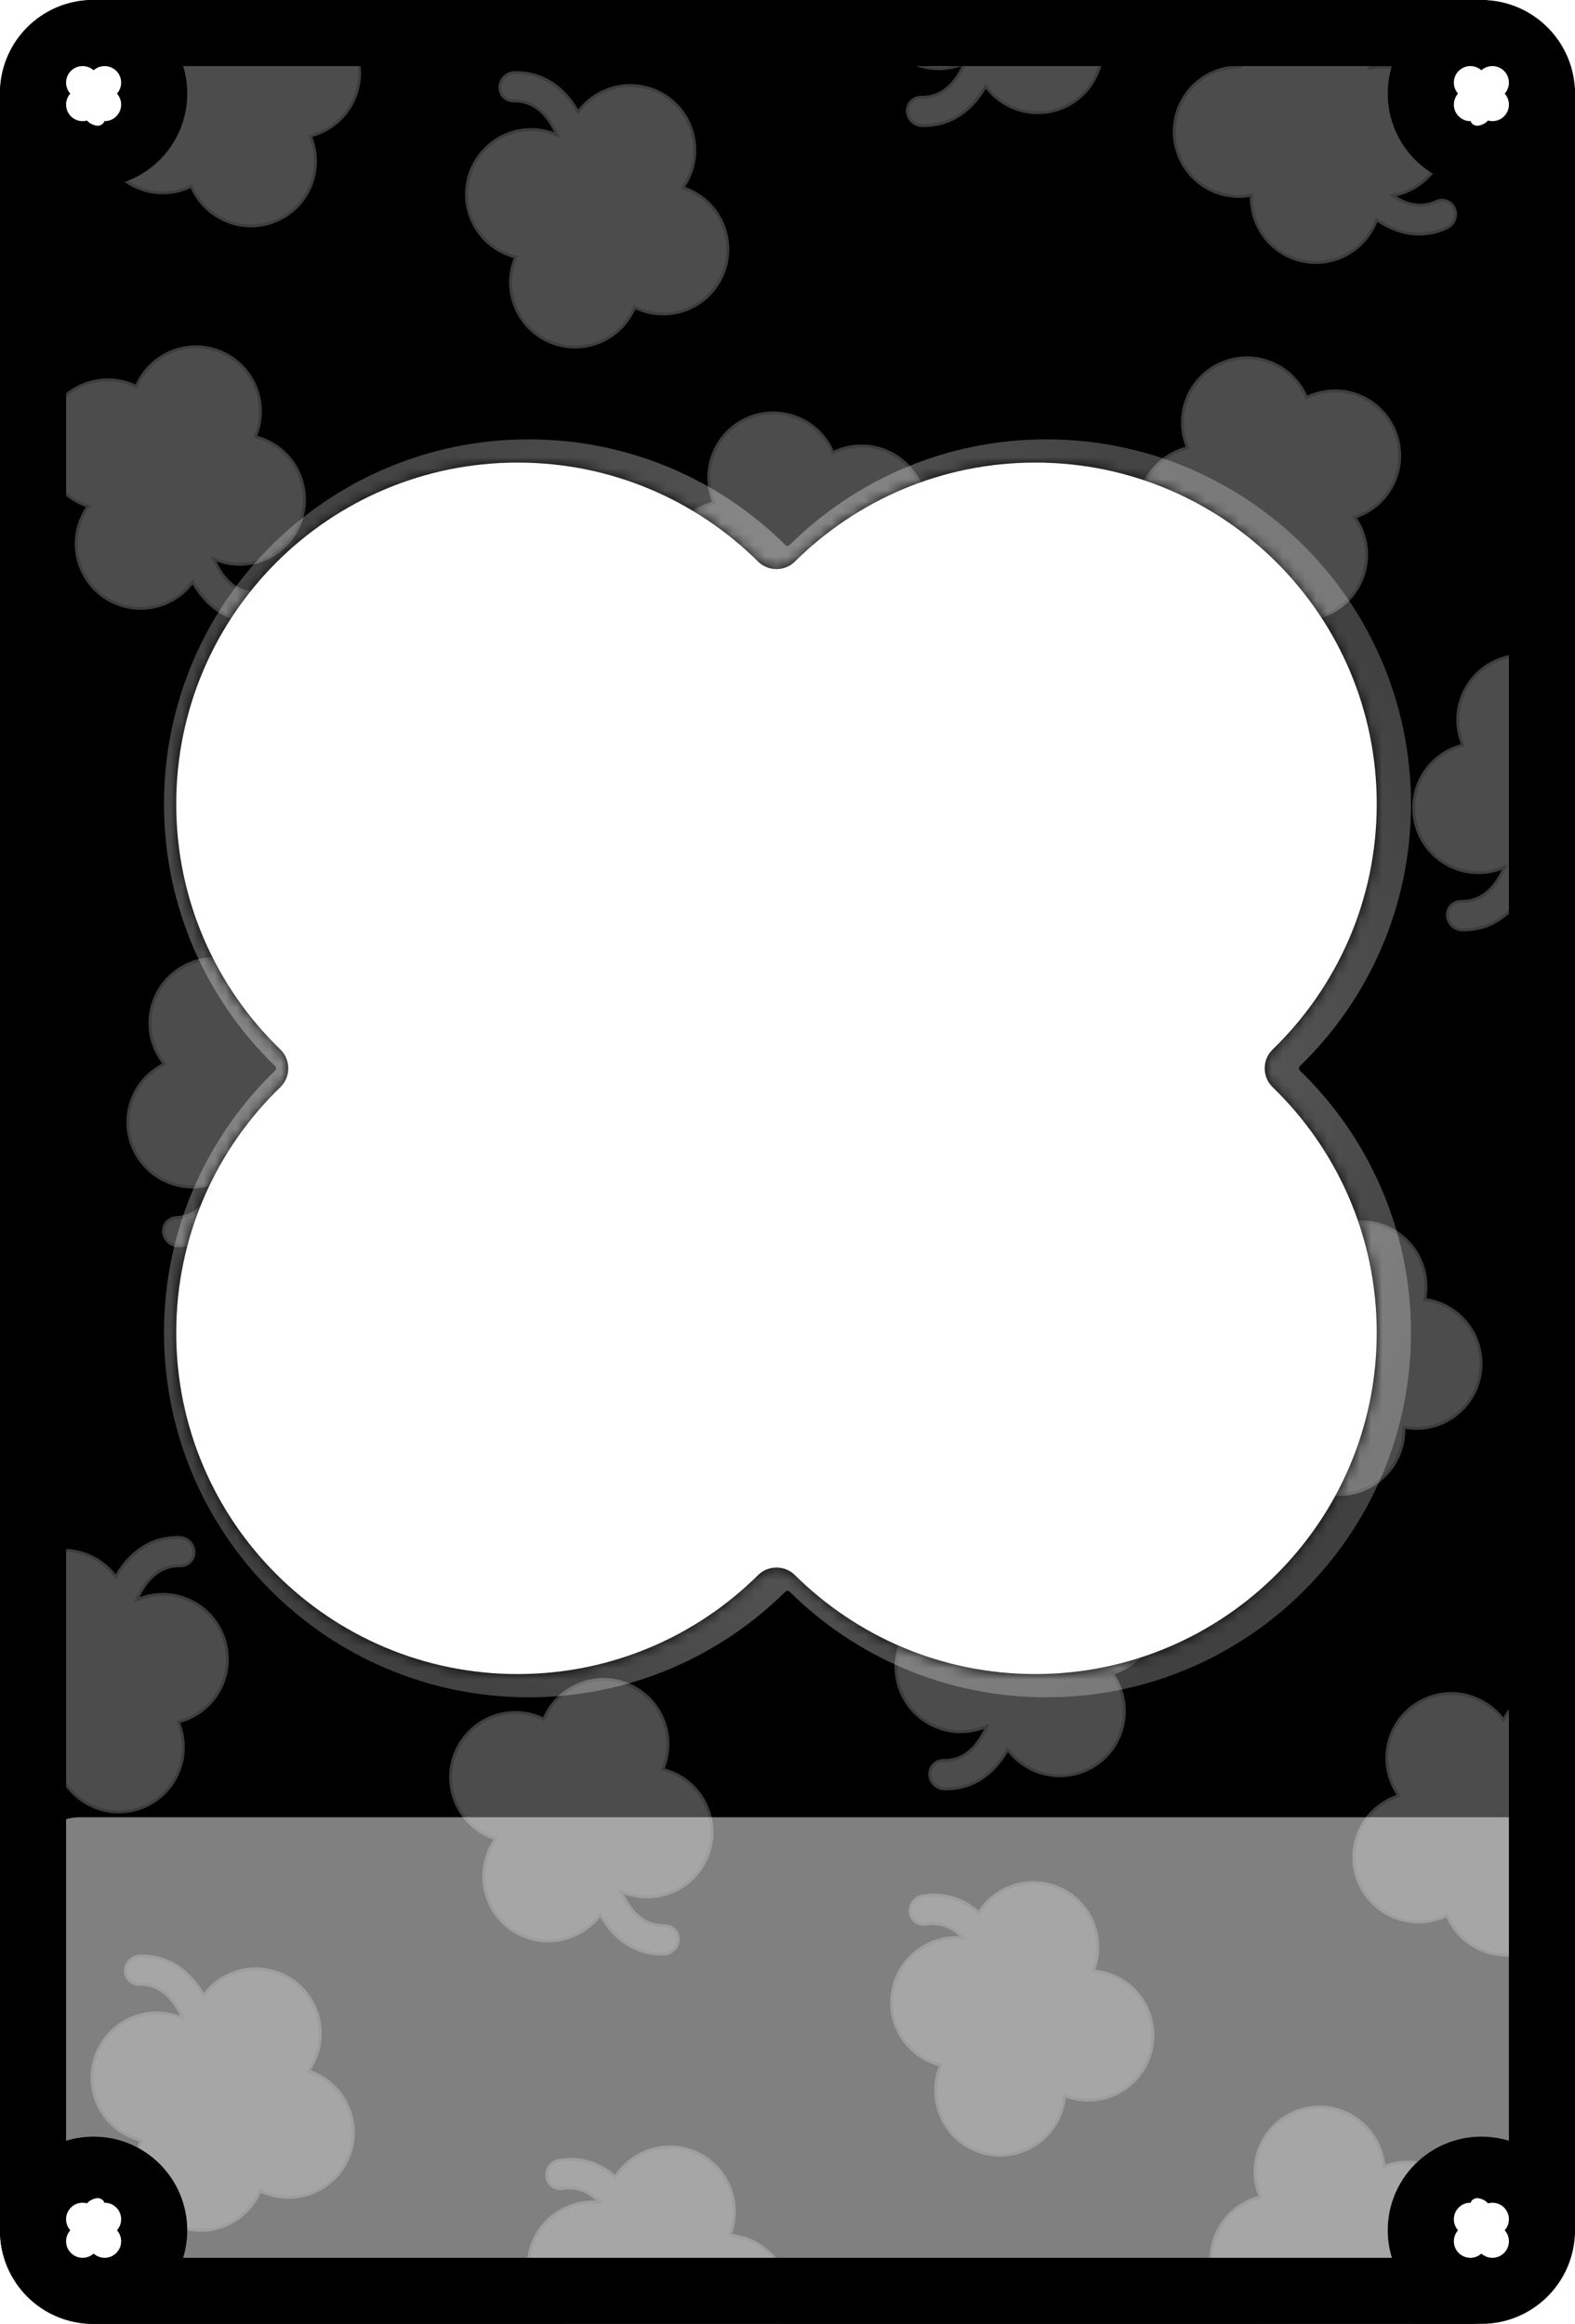 <svg width="143" height="211" viewBox="0 0 143 211" fill="none" xmlns="http://www.w3.org/2000/svg">
<path fill-rule="evenodd" clip-rule="evenodd" d="M8.44 0H133.56C138.221 0 142 3.779 142 8.44V202.56C142 207.221 138.221 211 133.56 211H8.44C3.779 211 0 207.221 0 202.56V8.44C0 3.779 3.779 0 8.44 0ZM72.17 143.01C71.254 142.102 69.746 142.102 68.83 143.01C63.227 148.567 55.514 152 47 152C29.879 152 16 138.121 16 121C16 112.252 19.624 104.35 25.452 98.713C26.41 97.787 26.41 96.213 25.452 95.287C19.624 89.65 16 81.748 16 73C16 55.879 29.879 42 47 42C55.514 42 63.227 45.433 68.83 50.99C69.746 51.898 71.254 51.898 72.17 50.99C77.773 45.433 85.486 42 94 42C111.121 42 125 55.879 125 73C125 81.748 121.376 89.65 115.548 95.287C114.59 96.213 114.59 97.787 115.548 98.713C121.376 104.35 125 112.252 125 121C125 138.121 111.121 152 94 152C85.486 152 77.773 148.567 72.17 143.01Z" fill="#FF674B" style="fill:#FF674B;fill:color(display-p3 1 0.404 0.295);fill-opacity:1;"/>
<mask id="mask0_2536_8550" style="mask-type:alpha" maskUnits="userSpaceOnUse" x="0" y="0" width="142" height="211">
<path fill-rule="evenodd" clip-rule="evenodd" d="M8.44 0H133.56C138.221 0 142 3.779 142 8.44V202.56C142 207.221 138.221 211 133.56 211H8.44C3.779 211 0 207.221 0 202.56V8.44C0 3.779 3.779 0 8.44 0ZM72.17 143.01C71.254 142.102 69.746 142.102 68.83 143.01C63.227 148.567 55.514 152 47 152C29.879 152 16 138.121 16 121C16 112.252 19.624 104.35 25.452 98.713C26.41 97.787 26.41 96.213 25.452 95.287C19.624 89.65 16 81.748 16 73C16 55.879 29.879 42 47 42C55.514 42 63.227 45.433 68.83 50.99C69.746 51.898 71.254 51.898 72.17 50.99C77.773 45.433 85.486 42 94 42C111.121 42 125 55.879 125 73C125 81.748 121.376 89.65 115.548 95.287C114.59 96.213 114.59 97.787 115.548 98.713C121.376 104.35 125 112.252 125 121C125 138.121 111.121 152 94 152C85.486 152 77.773 148.567 72.17 143.01Z" fill="#25DA83" style="fill:#25DA83;fill:color(display-p3 0.146 0.854 0.514);fill-opacity:1;"/>
</mask>
<g mask="url(#mask0_2536_8550)">
<g opacity="0.3">
<path fill-rule="evenodd" clip-rule="evenodd" d="M10.495 142.934C9.861 142.123 9.01 141.465 7.986 141.057C4.907 139.833 1.423 141.338 0.205 144.42C-0.548 146.323 -0.26 148.383 0.796 149.968C-0.787 150.522 -2.129 151.736 -2.795 153.42C-4.013 156.501 -2.505 159.992 0.574 161.217C2.168 161.851 3.869 161.753 5.309 161.085C5.926 162.465 7.061 163.615 8.575 164.218C11.654 165.442 15.137 163.937 16.356 160.855C16.94 159.377 16.897 157.805 16.354 156.434C18.114 155.956 19.633 154.683 20.356 152.855C21.574 149.774 20.065 146.283 16.986 145.058C15.548 144.486 14.021 144.509 12.679 145.011C12.692 144.983 12.706 144.956 12.72 144.928C13.53 143.304 14.689 142.268 16.346 142.3C17.138 142.316 17.766 141.693 17.749 140.909C17.732 140.126 17.076 139.478 16.284 139.463C13.416 139.407 11.586 141.1 10.495 142.934Z" fill="white" style="fill:white;fill-opacity:1;"/>
<path d="M10.495 142.934L10.721 143.069L10.525 143.399L10.287 143.096L10.495 142.934ZM0.796 149.968L1.015 149.822L1.204 150.105L0.883 150.217L0.796 149.968ZM5.309 161.085L5.198 160.845L5.44 160.733L5.55 160.977L5.309 161.085ZM8.575 164.218L8.672 163.972L8.575 164.218ZM16.354 156.434L16.109 156.531L16.001 156.257L16.285 156.18L16.354 156.434ZM12.679 145.011L12.771 145.259L12.153 145.489L12.441 144.896L12.679 145.011ZM12.72 144.928L12.484 144.81L12.484 144.81L12.72 144.928ZM16.346 142.3L16.341 142.564L16.341 142.564L16.346 142.3ZM17.749 140.909L17.485 140.915L17.485 140.915L17.749 140.909ZM16.284 139.463L16.289 139.199L16.289 139.199L16.284 139.463ZM8.083 140.812C9.152 141.237 10.04 141.924 10.702 142.771L10.287 143.096C9.681 142.321 8.869 141.692 7.889 141.302L8.083 140.812ZM-0.04 144.322C1.231 141.105 4.868 139.533 8.083 140.812L7.889 141.302C4.945 140.132 1.615 141.571 0.45 144.517L-0.04 144.322ZM0.577 150.114C-0.525 148.46 -0.826 146.309 -0.04 144.322L0.45 144.517C-0.269 146.337 0.005 148.305 1.015 149.822L0.577 150.114ZM-3.04 153.322C-2.345 151.564 -0.944 150.297 0.709 149.719L0.883 150.217C-0.631 150.747 -1.914 151.907 -2.55 153.517L-3.04 153.322ZM0.477 161.462C-2.737 160.184 -4.312 156.539 -3.04 153.322L-2.55 153.517C-3.715 156.463 -2.273 159.801 0.671 160.972L0.477 161.462ZM5.42 161.324C3.917 162.022 2.141 162.124 0.477 161.462L0.671 160.972C2.194 161.577 3.821 161.485 5.198 160.845L5.42 161.324ZM8.478 164.463C6.897 163.834 5.713 162.633 5.069 161.192L5.55 160.977C6.14 162.297 7.224 163.397 8.672 163.972L8.478 164.463ZM16.601 160.953C15.329 164.17 11.692 165.741 8.478 164.463L8.672 163.972C11.615 165.143 14.946 163.704 16.111 160.758L16.601 160.953ZM16.599 156.337C17.166 157.768 17.211 159.41 16.601 160.953L16.111 160.758C16.669 159.345 16.628 157.842 16.109 156.531L16.599 156.337ZM20.601 152.953C19.846 154.861 18.26 156.19 16.424 156.689L16.285 156.18C17.968 155.722 19.42 154.505 20.111 152.758L20.601 152.953ZM17.083 144.813C20.298 146.091 21.872 149.736 20.601 152.953L20.111 152.758C21.275 149.812 19.833 146.474 16.889 145.303L17.083 144.813ZM12.586 144.764C13.988 144.24 15.582 144.215 17.083 144.813L16.889 145.303C15.514 144.756 14.055 144.779 12.771 145.259L12.586 144.764ZM12.441 144.896C12.455 144.867 12.469 144.838 12.484 144.81L12.955 145.046C12.942 145.073 12.929 145.1 12.916 145.127L12.441 144.896ZM12.484 144.81C13.318 143.139 14.551 142.001 16.351 142.036L16.341 142.564C14.827 142.535 13.742 143.47 12.955 145.046L12.484 144.81ZM16.351 142.036C16.996 142.049 17.499 141.545 17.485 140.915L18.012 140.904C18.033 141.841 17.28 142.583 16.341 142.564L16.351 142.036ZM17.485 140.915C17.471 140.276 16.933 139.739 16.28 139.727L16.289 139.199C17.22 139.217 17.992 139.976 18.012 140.904L17.485 140.915ZM16.28 139.727C13.539 139.673 11.784 141.283 10.721 143.069L10.268 142.798C11.388 140.916 13.293 139.14 16.289 139.199L16.28 139.727Z" fill="black" fill-opacity="0.2" style="fill:black;fill-opacity:0.2;"/>
<path fill-rule="evenodd" clip-rule="evenodd" d="M22.495 -1.066C21.861 -1.877 21.01 -2.535 19.986 -2.943C16.907 -4.167 13.423 -2.662 12.205 0.42C11.452 2.323 11.74 4.383 12.796 5.968C11.213 6.522 9.871 7.736 9.205 9.42C7.987 12.501 9.495 15.992 12.574 17.217C14.168 17.851 15.869 17.753 17.309 17.085C17.926 18.465 19.061 19.615 20.575 20.218C23.654 21.442 27.137 19.937 28.356 16.855C28.94 15.377 28.897 13.805 28.354 12.434C30.114 11.956 31.633 10.683 32.356 8.855C33.574 5.774 32.065 2.283 28.986 1.058C27.548 0.486 26.021 0.509 24.679 1.011C24.692 0.983 24.706 0.956 24.72 0.928C25.53 -0.696 26.689 -1.732 28.346 -1.7C29.138 -1.684 29.766 -2.307 29.749 -3.091C29.732 -3.874 29.076 -4.522 28.284 -4.537C25.416 -4.593 23.586 -2.9 22.495 -1.066Z" fill="white" style="fill:white;fill-opacity:1;"/>
<path d="M22.495 -1.066L22.721 -0.931L22.525 -0.601L22.288 -0.904L22.495 -1.066ZM12.796 5.968L13.015 5.822L13.204 6.105L12.883 6.217L12.796 5.968ZM17.309 17.085L17.198 16.845L17.44 16.733L17.55 16.977L17.309 17.085ZM20.575 20.218L20.672 19.972L20.575 20.218ZM28.354 12.434L28.109 12.531L28.001 12.257L28.285 12.18L28.354 12.434ZM24.679 1.011L24.771 1.259L24.153 1.489L24.442 0.896L24.679 1.011ZM24.72 0.928L24.484 0.81L24.484 0.81L24.72 0.928ZM28.346 -1.7L28.351 -1.964L28.351 -1.964L28.346 -1.7ZM28.284 -4.537L28.289 -4.801L28.289 -4.801L28.284 -4.537ZM20.083 -3.188C21.152 -2.763 22.04 -2.076 22.702 -1.229L22.288 -0.904C21.681 -1.679 20.869 -2.308 19.889 -2.698L20.083 -3.188ZM11.96 0.322C13.232 -2.895 16.868 -4.467 20.083 -3.188L19.889 -2.698C16.945 -3.868 13.614 -2.429 12.45 0.517L11.96 0.322ZM12.577 6.114C11.475 4.46 11.174 2.309 11.96 0.322L12.45 0.517C11.731 2.337 12.005 4.305 13.015 5.822L12.577 6.114ZM8.96 9.322C9.655 7.564 11.056 6.297 12.709 5.719L12.883 6.217C11.369 6.747 10.086 7.907 9.45 9.517L8.96 9.322ZM12.477 17.462C9.263 16.184 7.688 12.539 8.96 9.322L9.45 9.517C8.285 12.463 9.727 15.801 12.671 16.972L12.477 17.462ZM17.42 17.324C15.917 18.022 14.141 18.124 12.477 17.462L12.671 16.972C14.194 17.578 15.821 17.485 17.198 16.845L17.42 17.324ZM20.478 20.463C18.897 19.834 17.713 18.633 17.069 17.192L17.55 16.977C18.14 18.297 19.224 19.396 20.672 19.972L20.478 20.463ZM28.601 16.953C27.329 20.17 23.692 21.741 20.478 20.463L20.672 19.972C23.615 21.143 26.946 19.704 28.111 16.758L28.601 16.953ZM28.599 12.337C29.166 13.768 29.211 15.41 28.601 16.953L28.111 16.758C28.669 15.345 28.628 13.842 28.109 12.531L28.599 12.337ZM32.601 8.953C31.846 10.861 30.26 12.19 28.424 12.689L28.285 12.18C29.968 11.722 31.42 10.505 32.111 8.758L32.601 8.953ZM29.083 0.813C32.298 2.091 33.873 5.736 32.601 8.953L32.111 8.758C33.275 5.812 31.833 2.474 28.889 1.303L29.083 0.813ZM24.586 0.764C25.988 0.24 27.582 0.215 29.083 0.813L28.889 1.303C27.514 0.756 26.055 0.779 24.771 1.259L24.586 0.764ZM24.442 0.896C24.455 0.867 24.469 0.838 24.484 0.81L24.955 1.046C24.942 1.073 24.929 1.1 24.916 1.127L24.442 0.896ZM24.484 0.81C25.318 -0.861 26.551 -1.999 28.351 -1.964L28.341 -1.436C26.827 -1.465 25.742 -0.53 24.955 1.046L24.484 0.81ZM28.351 -1.964C28.996 -1.951 29.499 -2.455 29.485 -3.085L30.012 -3.096C30.033 -2.159 29.28 -1.417 28.341 -1.436L28.351 -1.964ZM29.485 -3.085C29.471 -3.724 28.933 -4.261 28.28 -4.273L28.289 -4.801C29.22 -4.783 29.992 -4.024 30.012 -3.096L29.485 -3.085ZM28.28 -4.273C25.538 -4.327 23.784 -2.717 22.721 -0.931L22.268 -1.202C23.388 -3.084 25.293 -4.86 28.289 -4.801L28.28 -4.273Z" fill="black" fill-opacity="0.2" style="fill:black;fill-opacity:0.2;"/>
<path fill-rule="evenodd" clip-rule="evenodd" d="M14.727 96.566C13.57 95.061 13.142 93.034 13.756 91.088C14.754 87.928 18.122 86.18 21.281 87.183C23.148 87.776 24.524 89.199 25.13 90.916C26.593 89.937 28.471 89.609 30.28 90.183C33.439 91.187 35.19 94.561 34.193 97.722C33.601 99.594 32.178 100.971 30.459 101.573C31.435 103.037 31.763 104.914 31.193 106.721C30.195 109.881 26.826 111.629 23.668 110.626C22.93 110.392 22.27 110.028 21.703 109.568C20.727 111.402 19.042 113.103 16.273 113.245C15.482 113.286 14.783 112.686 14.71 111.906C14.638 111.126 15.22 110.46 16.011 110.419C17.652 110.335 18.731 109.238 19.425 107.585C18.252 107.988 16.943 108.031 15.669 107.627C12.511 106.623 10.76 103.249 11.757 100.089C12.258 98.502 13.357 97.271 14.727 96.566Z" fill="white" style="fill:white;fill-opacity:1;"/>
<path d="M14.727 96.566L14.935 96.405L15.128 96.656L14.848 96.801L14.727 96.566ZM25.13 90.916L25.277 91.136L24.995 91.325L24.882 91.004L25.13 90.916ZM30.459 101.573L30.239 101.719L30.05 101.436L30.371 101.324L30.459 101.573ZM21.703 109.568L21.47 109.444L21.62 109.162L21.869 109.363L21.703 109.568ZM16.273 113.245L16.287 113.509L16.287 113.509L16.273 113.245ZM14.71 111.906L14.973 111.882L14.973 111.882L14.71 111.906ZM16.011 110.419L16.025 110.683L16.025 110.683L16.011 110.419ZM19.425 107.585L19.339 107.336L19.896 107.144L19.668 107.688L19.425 107.585ZM14.007 91.168C13.42 93.028 13.829 94.966 14.935 96.405L14.518 96.727C13.31 95.156 12.863 93.04 13.505 91.008L14.007 91.168ZM21.201 87.434C18.182 86.475 14.961 88.147 14.007 91.168L13.505 91.008C14.546 87.709 18.063 85.884 21.36 86.931L21.201 87.434ZM24.882 91.004C24.302 89.362 22.987 88.001 21.201 87.434L21.36 86.931C23.31 87.551 24.747 89.037 25.379 90.829L24.882 91.004ZM30.201 90.435C28.471 89.885 26.676 90.199 25.277 91.136L24.983 90.697C26.509 89.675 28.471 89.332 30.36 89.932L30.201 90.435ZM33.941 97.642C34.895 94.621 33.22 91.394 30.201 90.435L30.36 89.932C33.657 90.979 35.485 94.502 34.444 97.801L33.941 97.642ZM30.371 101.324C32.015 100.748 33.376 99.431 33.941 97.642L34.444 97.801C33.827 99.756 32.34 101.193 30.546 101.822L30.371 101.324ZM30.941 106.641C31.487 104.914 31.173 103.119 30.239 101.719L30.678 101.427C31.697 102.954 32.04 104.914 31.444 106.801L30.941 106.641ZM23.747 110.374C26.767 111.334 29.988 109.662 30.941 106.641L31.444 106.801C30.402 110.1 26.885 111.925 23.588 110.878L23.747 110.374ZM21.869 109.363C22.41 109.803 23.042 110.15 23.747 110.374L23.588 110.878C22.819 110.633 22.129 110.254 21.537 109.773L21.869 109.363ZM16.259 112.982C18.905 112.846 20.521 111.227 21.47 109.444L21.936 109.693C20.933 111.577 19.178 113.36 16.287 113.509L16.259 112.982ZM14.973 111.882C15.032 112.518 15.607 113.015 16.259 112.982L16.287 113.509C15.358 113.557 14.533 112.854 14.448 111.93L14.973 111.882ZM16.025 110.683C15.38 110.716 14.914 111.254 14.973 111.882L14.448 111.93C14.361 110.997 15.06 110.204 15.997 110.156L16.025 110.683ZM19.668 107.688C18.953 109.39 17.808 110.591 16.025 110.683L15.997 110.156C17.497 110.079 18.508 109.086 19.182 107.483L19.668 107.688ZM15.749 107.375C16.967 107.762 18.218 107.721 19.339 107.336L19.511 107.835C18.286 108.256 16.92 108.301 15.59 107.878L15.749 107.375ZM12.009 100.168C11.055 103.189 12.729 106.416 15.749 107.375L15.59 107.878C12.293 106.831 10.464 103.308 11.506 100.009L12.009 100.168ZM14.848 96.801C13.538 97.475 12.488 98.651 12.009 100.168L11.506 100.009C12.029 98.352 13.176 97.067 14.606 96.331L14.848 96.801Z" fill="black" fill-opacity="0.2" style="fill:black;fill-opacity:0.2;"/>
<path fill-rule="evenodd" clip-rule="evenodd" d="M85.24 187.607C84.593 189.253 84.672 191.168 85.623 192.817C87.276 195.689 90.941 196.67 93.808 195.008C95.526 194.013 96.568 192.294 96.771 190.459C98.375 191.039 100.215 190.932 101.808 190.008C104.675 188.347 105.659 184.672 104.005 181.801C103.011 180.075 101.29 179.032 99.453 178.835C100.028 177.23 99.922 175.392 99.005 173.801C97.352 170.929 93.687 169.948 90.819 171.61C90 172.084 89.335 172.723 88.841 173.461C87.562 172.378 85.872 171.665 83.746 172.021C82.967 172.151 82.415 172.889 82.513 173.669C82.61 174.448 83.321 174.975 84.1 174.844C85.264 174.649 86.257 175.031 87.107 175.808C85.995 175.753 84.855 176.009 83.819 176.609C80.951 178.271 79.968 181.945 81.622 184.817C82.445 186.246 83.767 187.208 85.24 187.607Z" fill="white" style="fill:white;fill-opacity:1;"/>
<path d="M85.24 187.607L85.486 187.704L85.594 187.429L85.31 187.352L85.24 187.607ZM96.771 190.459L96.861 190.211L96.546 190.097L96.509 190.43L96.771 190.459ZM99.453 178.835L99.205 178.746L99.092 179.062L99.425 179.098L99.453 178.835ZM88.841 173.461L88.671 173.663L88.895 173.853L89.059 173.608L88.841 173.461ZM83.746 172.021L83.703 171.76L83.703 171.76L83.746 172.021ZM82.513 173.669L82.251 173.702L82.251 173.702L82.513 173.669ZM84.1 174.844L84.057 174.584L84.057 174.584L84.1 174.844ZM87.107 175.808L87.094 176.072L87.826 176.107L87.285 175.613L87.107 175.808ZM85.851 192.685C84.942 191.108 84.866 189.278 85.486 187.704L84.996 187.511C84.32 189.228 84.402 191.227 85.394 192.949L85.851 192.685ZM93.677 194.78C90.936 196.368 87.432 195.43 85.851 192.685L85.394 192.949C87.121 195.947 90.947 196.971 93.94 195.237L93.677 194.78ZM96.509 190.43C96.315 192.186 95.319 193.828 93.677 194.78L93.94 195.237C95.734 194.197 96.821 192.403 97.033 190.488L96.509 190.43ZM101.677 189.78C100.153 190.662 98.395 190.765 96.861 190.211L96.682 190.707C98.356 191.312 100.277 191.201 101.94 190.237L101.677 189.78ZM103.777 181.933C105.358 184.678 104.418 188.191 101.677 189.78L101.94 190.237C104.933 188.502 105.96 184.666 104.233 181.668L103.777 181.933ZM99.425 179.098C101.182 179.286 102.827 180.283 103.777 181.933L104.233 181.668C103.196 179.866 101.399 178.778 99.481 178.572L99.425 179.098ZM98.777 173.933C99.653 175.454 99.755 177.211 99.205 178.746L99.701 178.924C100.301 177.249 100.19 175.33 99.234 173.668L98.777 173.933ZM90.951 171.838C93.692 170.25 97.196 171.188 98.777 173.933L99.234 173.668C97.507 170.671 93.681 169.647 90.688 171.381L90.951 171.838ZM89.059 173.608C89.532 172.903 90.168 172.292 90.951 171.838L90.688 171.381C89.833 171.876 89.138 172.544 88.622 173.314L89.059 173.608ZM83.79 172.281C85.825 171.941 87.439 172.62 88.671 173.663L89.011 173.259C87.685 172.137 85.92 171.389 83.703 171.76L83.79 172.281ZM82.774 173.635C82.694 172.998 83.148 172.389 83.79 172.281L83.703 171.76C82.786 171.914 82.136 172.78 82.251 173.702L82.774 173.635ZM84.057 174.584C83.424 174.69 82.853 174.264 82.774 173.635L82.251 173.702C82.368 174.632 83.219 175.259 84.143 175.104L84.057 174.584ZM87.285 175.613C86.386 174.791 85.314 174.373 84.057 174.584L84.143 175.104C85.214 174.925 86.128 175.27 86.93 176.003L87.285 175.613ZM83.95 176.838C84.941 176.264 86.031 176.02 87.094 176.072L87.12 175.544C85.959 175.487 84.768 175.754 83.687 176.381L83.95 176.838ZM81.85 184.685C80.269 181.939 81.209 178.426 83.95 176.838L83.687 176.381C80.694 178.115 79.667 181.951 81.393 184.949L81.85 184.685ZM85.31 187.352C83.9 186.97 82.637 186.051 81.85 184.685L81.393 184.949C82.253 186.442 83.633 187.445 85.171 187.862L85.31 187.352Z" fill="black" fill-opacity="0.2" style="fill:black;fill-opacity:0.2;"/>
<path fill-rule="evenodd" clip-rule="evenodd" d="M52.24 211.607C51.593 213.253 51.672 215.168 52.623 216.817C54.276 219.689 57.941 220.67 60.808 219.008C62.526 218.013 63.568 216.294 63.771 214.459C65.375 215.039 67.215 214.932 68.808 214.008C71.675 212.347 72.659 208.672 71.005 205.801C70.011 204.075 68.29 203.032 66.453 202.835C67.028 201.23 66.922 199.392 66.005 197.801C64.352 194.929 60.687 193.948 57.819 195.61C57 196.084 56.335 196.723 55.841 197.461C54.562 196.378 52.872 195.665 50.746 196.021C49.967 196.151 49.415 196.889 49.513 197.669C49.61 198.448 50.321 198.974 51.1 198.844C52.264 198.649 53.257 199.031 54.107 199.808C52.995 199.753 51.855 200.009 50.819 200.609C47.951 202.271 46.968 205.945 48.622 208.817C49.445 210.246 50.767 211.208 52.24 211.607Z" fill="white" style="fill:white;fill-opacity:1;"/>
<path d="M52.24 211.607L52.486 211.704L52.594 211.429L52.31 211.352L52.24 211.607ZM63.771 214.459L63.861 214.211L63.546 214.097L63.509 214.43L63.771 214.459ZM66.453 202.835L66.205 202.746L66.092 203.062L66.425 203.098L66.453 202.835ZM55.841 197.461L55.671 197.663L55.895 197.853L56.059 197.608L55.841 197.461ZM50.746 196.021L50.703 195.76L50.703 195.76L50.746 196.021ZM49.513 197.669L49.774 197.635L49.774 197.635L49.513 197.669ZM51.1 198.844L51.057 198.584L51.057 198.584L51.1 198.844ZM54.107 199.808L54.094 200.072L54.826 200.107L54.285 199.613L54.107 199.808ZM52.851 216.685C51.943 215.108 51.866 213.278 52.486 211.704L51.995 211.511C51.319 213.228 51.402 215.227 52.394 216.949L52.851 216.685ZM60.677 218.78C57.936 220.368 54.432 219.43 52.851 216.685L52.394 216.949C54.121 219.947 57.947 220.971 60.94 219.237L60.677 218.78ZM63.509 214.43C63.315 216.186 62.319 217.828 60.677 218.78L60.94 219.237C62.734 218.197 63.821 216.403 64.033 214.488L63.509 214.43ZM68.677 213.78C67.153 214.662 65.395 214.765 63.861 214.211L63.682 214.707C65.356 215.312 67.276 215.201 68.94 214.237L68.677 213.78ZM70.777 205.933C72.358 208.678 71.418 212.191 68.677 213.78L68.94 214.237C71.933 212.502 72.96 208.666 71.234 205.668L70.777 205.933ZM66.425 203.098C68.182 203.286 69.827 204.283 70.777 205.933L71.234 205.668C70.196 203.866 68.399 202.778 66.481 202.572L66.425 203.098ZM65.777 197.933C66.653 199.454 66.755 201.211 66.205 202.746L66.701 202.924C67.301 201.249 67.19 199.33 66.234 197.668L65.777 197.933ZM57.951 195.838C60.692 194.25 64.196 195.188 65.777 197.933L66.234 197.668C64.507 194.671 60.681 193.647 57.688 195.381L57.951 195.838ZM56.059 197.608C56.532 196.903 57.167 196.292 57.951 195.838L57.688 195.381C56.833 195.876 56.138 196.544 55.622 197.314L56.059 197.608ZM50.789 196.281C52.825 195.94 54.439 196.62 55.671 197.663L56.011 197.259C54.685 196.137 52.92 195.389 50.703 195.76L50.789 196.281ZM49.774 197.635C49.694 196.998 50.148 196.389 50.789 196.281L50.703 195.76C49.786 195.914 49.136 196.78 49.251 197.702L49.774 197.635ZM51.057 198.584C50.424 198.69 49.853 198.264 49.774 197.635L49.251 197.702C49.368 198.632 50.218 199.259 51.143 199.104L51.057 198.584ZM54.285 199.613C53.386 198.791 52.315 198.373 51.057 198.584L51.143 199.104C52.214 198.925 53.128 199.27 53.93 200.003L54.285 199.613ZM50.95 200.838C51.941 200.264 53.031 200.02 54.094 200.072L54.12 199.544C52.959 199.487 51.768 199.754 50.687 200.381L50.95 200.838ZM48.85 208.685C47.269 205.939 48.209 202.426 50.95 200.838L50.687 200.381C47.694 202.115 46.667 205.951 48.393 208.949L48.85 208.685ZM52.31 211.352C50.9 210.97 49.637 210.051 48.85 208.685L48.393 208.949C49.253 210.442 50.633 211.445 52.171 211.862L52.31 211.352Z" fill="black" fill-opacity="0.2" style="fill:black;fill-opacity:0.2;"/>
<path fill-rule="evenodd" clip-rule="evenodd" d="M114.241 199.392C113.593 197.746 113.672 195.832 114.622 194.182C116.276 191.311 119.941 190.33 122.808 191.991C124.526 192.987 125.568 194.705 125.771 196.54C127.375 195.961 129.215 196.068 130.808 196.991C133.675 198.652 134.659 202.327 133.005 205.199C132.011 206.925 130.29 207.968 128.453 208.164C129.028 209.77 128.922 211.607 128.005 213.199C126.351 216.07 122.687 217.051 119.819 215.39C119 214.915 118.335 214.276 117.841 213.538C116.562 214.621 114.872 215.335 112.747 214.979C111.967 214.848 111.415 214.11 111.513 213.331C111.61 212.551 112.321 212.025 113.1 212.155C114.264 212.35 115.257 211.969 116.107 211.192C114.995 211.246 113.855 210.991 112.819 210.39C109.951 208.729 108.968 205.054 110.622 202.183C111.445 200.753 112.767 199.792 114.241 199.392Z" fill="white" style="fill:white;fill-opacity:1;"/>
<path d="M114.241 199.392L114.486 199.296L114.594 199.57L114.31 199.647L114.241 199.392ZM125.771 196.54L125.861 196.789L125.546 196.902L125.509 196.569L125.771 196.54ZM128.453 208.164L128.205 208.253L128.092 207.937L128.425 207.902L128.453 208.164ZM117.841 213.538L117.671 213.337L117.895 213.146L118.059 213.392L117.841 213.538ZM112.747 214.979L112.79 214.718L112.79 214.718L112.747 214.979ZM111.513 213.331L111.774 213.364L111.774 213.364L111.513 213.331ZM113.1 212.155L113.057 212.416L113.057 212.416L113.1 212.155ZM116.107 211.192L116.094 210.928L116.826 210.892L116.285 211.387L116.107 211.192ZM114.851 194.314C113.942 195.891 113.866 197.722 114.486 199.296L113.995 199.489C113.319 197.771 113.402 195.772 114.394 194.05L114.851 194.314ZM122.677 192.22C119.936 190.631 116.432 191.569 114.851 194.314L114.394 194.05C116.121 191.052 119.947 190.028 122.94 191.763L122.677 192.22ZM125.509 196.569C125.315 194.814 124.319 193.171 122.677 192.22L122.94 191.763C124.734 192.802 125.821 194.596 126.033 196.512L125.509 196.569ZM130.677 197.22C129.153 196.337 127.395 196.234 125.861 196.789L125.682 196.292C127.356 195.687 129.277 195.799 130.94 196.763L130.677 197.22ZM132.777 205.066C134.358 202.321 133.418 198.808 130.677 197.22L130.94 196.763C133.933 198.497 134.96 202.333 133.233 205.331L132.777 205.066ZM128.425 207.902C130.182 207.714 131.827 206.716 132.777 205.066L133.233 205.331C132.196 207.133 130.399 208.222 128.482 208.427L128.425 207.902ZM127.777 213.066C128.653 211.545 128.755 209.789 128.205 208.253L128.701 208.075C129.301 209.751 129.19 211.67 128.233 213.331L127.777 213.066ZM119.951 215.161C122.692 216.75 126.196 215.812 127.777 213.066L128.233 213.331C126.507 216.329 122.681 217.353 119.688 215.618L119.951 215.161ZM118.059 213.392C118.532 214.096 119.168 214.707 119.951 215.161L119.688 215.618C118.833 215.123 118.138 214.456 117.622 213.685L118.059 213.392ZM112.79 214.718C114.825 215.059 116.439 214.38 117.671 213.337L118.011 213.74C116.685 214.863 114.92 215.61 112.703 215.239L112.79 214.718ZM111.774 213.364C111.694 214.001 112.148 214.611 112.79 214.718L112.703 215.239C111.786 215.085 111.136 214.219 111.251 213.298L111.774 213.364ZM113.057 212.416C112.424 212.31 111.853 212.735 111.774 213.364L111.251 213.298C111.368 212.367 112.219 211.74 113.143 211.895L113.057 212.416ZM116.285 211.387C115.386 212.208 114.315 212.626 113.057 212.416L113.143 211.895C114.214 212.074 115.128 211.729 115.93 210.996L116.285 211.387ZM112.95 210.162C113.941 210.736 115.031 210.98 116.094 210.928L116.121 211.455C114.959 211.512 113.768 211.245 112.687 210.619L112.95 210.162ZM110.85 202.315C109.269 205.06 110.209 208.573 112.95 210.162L112.687 210.619C109.694 208.884 108.667 205.048 110.393 202.05L110.85 202.315ZM114.31 199.647C112.9 200.029 111.637 200.948 110.85 202.315L110.393 202.05C111.253 200.558 112.633 199.554 114.171 199.137L114.31 199.647Z" fill="black" fill-opacity="0.2" style="fill:black;fill-opacity:0.2;"/>
<path fill-rule="evenodd" clip-rule="evenodd" d="M18.504 180.934C19.138 180.123 19.989 179.465 21.013 179.057C24.092 177.833 27.576 179.338 28.794 182.42C29.547 184.323 29.259 186.383 28.203 187.968C29.786 188.522 31.128 189.736 31.794 191.42C33.012 194.501 31.504 197.992 28.425 199.217C26.831 199.851 25.13 199.753 23.69 199.085C23.073 200.465 21.939 201.615 20.424 202.218C17.345 203.442 13.862 201.937 12.643 198.855C12.059 197.377 12.102 195.805 12.645 194.434C10.885 193.956 9.366 192.683 8.643 190.855C7.425 187.774 8.934 184.283 12.013 183.058C13.451 182.486 14.978 182.509 16.32 183.011C16.307 182.983 16.293 182.956 16.279 182.928C15.469 181.304 14.31 180.268 12.653 180.3C11.861 180.316 11.233 179.693 11.25 178.91C11.267 178.126 11.923 177.478 12.714 177.463C15.583 177.407 17.413 179.1 18.504 180.934Z" fill="white" style="fill:white;fill-opacity:1;"/>
<path d="M18.504 180.934L18.278 181.069L18.474 181.399L18.712 181.096L18.504 180.934ZM28.203 187.968L27.984 187.822L27.795 188.105L28.116 188.217L28.203 187.968ZM23.69 199.085L23.801 198.845L23.559 198.733L23.449 198.977L23.69 199.085ZM20.424 202.218L20.327 201.972L20.424 202.218ZM12.645 194.434L12.89 194.531L12.998 194.257L12.714 194.18L12.645 194.434ZM16.32 183.011L16.228 183.258L16.846 183.489L16.557 182.895L16.32 183.011ZM16.279 182.928L16.515 182.81L16.515 182.81L16.279 182.928ZM12.653 180.3L12.658 180.564L12.658 180.564L12.653 180.3ZM11.25 178.91L11.514 178.915L11.514 178.915L11.25 178.91ZM12.714 177.463L12.719 177.727L12.719 177.727L12.714 177.463ZM20.916 178.812C19.847 179.237 18.959 179.925 18.297 180.771L18.712 181.096C19.318 180.321 20.13 179.692 21.11 179.302L20.916 178.812ZM29.039 182.322C27.768 179.105 24.131 177.533 20.916 178.812L21.11 179.302C24.054 178.132 27.384 179.571 28.549 182.517L29.039 182.322ZM28.422 188.114C29.524 186.46 29.825 184.309 29.039 182.322L28.549 182.517C29.268 184.337 28.994 186.305 27.984 187.822L28.422 188.114ZM32.039 191.322C31.344 189.564 29.943 188.297 28.29 187.719L28.116 188.217C29.63 188.747 30.913 189.907 31.549 191.517L32.039 191.322ZM28.522 199.462C31.736 198.184 33.311 194.539 32.039 191.322L31.549 191.517C32.714 194.463 31.272 197.801 28.328 198.972L28.522 199.462ZM23.579 199.324C25.082 200.022 26.858 200.124 28.522 199.462L28.328 198.972C26.805 199.577 25.178 199.485 23.801 198.845L23.579 199.324ZM20.521 202.463C22.102 201.834 23.286 200.633 23.93 199.192L23.449 198.977C22.859 200.297 21.775 201.397 20.327 201.972L20.521 202.463ZM12.398 198.953C13.67 202.17 17.307 203.741 20.521 202.463L20.327 201.972C17.384 203.143 14.053 201.704 12.888 198.758L12.398 198.953ZM12.4 194.337C11.833 195.768 11.788 197.41 12.398 198.953L12.888 198.758C12.33 197.345 12.371 195.842 12.89 194.531L12.4 194.337ZM8.398 190.953C9.153 192.861 10.739 194.19 12.575 194.689L12.714 194.18C11.031 193.722 9.579 192.505 8.888 190.758L8.398 190.953ZM11.916 182.813C8.701 184.091 7.127 187.736 8.398 190.953L8.888 190.758C7.724 187.812 9.166 184.474 12.11 183.303L11.916 182.813ZM16.413 182.764C15.011 182.24 13.417 182.215 11.916 182.813L12.11 183.303C13.485 182.756 14.944 182.779 16.228 183.258L16.413 182.764ZM16.557 182.895C16.544 182.867 16.529 182.838 16.515 182.81L16.044 183.046C16.057 183.073 16.07 183.1 16.083 183.127L16.557 182.895ZM16.515 182.81C15.681 181.139 14.448 180.001 12.648 180.037L12.658 180.564C14.172 180.535 15.257 181.47 16.044 183.046L16.515 182.81ZM12.648 180.037C12.003 180.049 11.5 179.546 11.514 178.915L10.987 178.904C10.966 179.841 11.719 180.583 12.658 180.564L12.648 180.037ZM11.514 178.915C11.527 178.276 12.066 177.739 12.719 177.727L12.71 177.199C11.779 177.217 11.007 177.976 10.987 178.904L11.514 178.915ZM12.719 177.727C15.46 177.673 17.215 179.284 18.278 181.069L18.731 180.798C17.611 178.916 15.706 177.141 12.71 177.199L12.719 177.727Z" fill="black" fill-opacity="0.2" style="fill:black;fill-opacity:0.2;"/>
<path fill-rule="evenodd" clip-rule="evenodd" d="M52.504 9.934C53.139 9.123 53.989 8.465 55.014 8.057C58.093 6.833 61.576 8.338 62.794 11.42C63.547 13.323 63.259 15.383 62.203 16.968C63.786 17.522 65.129 18.735 65.794 20.42C67.013 23.501 65.504 26.992 62.425 28.217C60.832 28.851 59.13 28.753 57.69 28.085C57.073 29.465 55.939 30.615 54.425 31.218C51.346 32.442 47.862 30.937 46.644 27.855C46.059 26.377 46.102 24.805 46.645 23.434C44.886 22.956 43.366 21.683 42.644 19.855C41.425 16.773 42.934 13.283 46.013 12.058C47.451 11.486 48.978 11.509 50.321 12.011C50.307 11.983 50.294 11.956 50.28 11.928C49.469 10.304 48.31 9.268 46.653 9.3C45.861 9.316 45.233 8.693 45.251 7.909C45.268 7.126 45.923 6.478 46.715 6.463C49.584 6.407 51.413 8.1 52.504 9.934Z" fill="white" style="fill:white;fill-opacity:1;"/>
<path d="M52.504 9.934L52.278 10.069L52.475 10.399L52.712 10.096L52.504 9.934ZM62.203 16.968L61.984 16.822L61.796 17.105L62.116 17.217L62.203 16.968ZM57.69 28.085L57.801 27.845L57.559 27.733L57.45 27.977L57.69 28.085ZM54.425 31.218L54.328 30.972L54.425 31.218ZM46.645 23.434L46.89 23.531L46.998 23.257L46.714 23.18L46.645 23.434ZM50.321 12.011L50.228 12.258L50.846 12.489L50.558 11.896L50.321 12.011ZM50.28 11.928L50.516 11.81L50.516 11.81L50.28 11.928ZM46.653 9.3L46.648 9.036L46.648 9.036L46.653 9.3ZM46.715 6.463L46.72 6.727L46.72 6.727L46.715 6.463ZM54.917 7.812C53.847 8.237 52.959 8.924 52.297 9.771L52.712 10.096C53.318 9.321 54.131 8.692 55.111 8.302L54.917 7.812ZM63.039 11.322C61.768 8.105 58.131 6.533 54.917 7.812L55.111 8.302C58.054 7.132 61.385 8.571 62.549 11.517L63.039 11.322ZM62.423 17.114C63.524 15.46 63.825 13.309 63.039 11.322L62.549 11.517C63.269 13.337 62.994 15.306 61.984 16.822L62.423 17.114ZM66.04 20.322C65.344 18.564 63.943 17.297 62.291 16.719L62.116 17.217C63.63 17.747 64.913 18.907 65.549 20.517L66.04 20.322ZM62.522 28.462C65.736 27.184 67.311 23.539 66.04 20.322L65.549 20.517C66.714 23.463 65.272 26.801 62.328 27.972L62.522 28.462ZM57.579 28.324C59.082 29.022 60.859 29.124 62.522 28.462L62.328 27.972C60.805 28.578 59.178 28.485 57.801 27.845L57.579 28.324ZM54.522 31.463C56.102 30.834 57.287 29.633 57.931 28.192L57.45 27.977C56.859 29.297 55.775 30.396 54.328 30.972L54.522 31.463ZM46.398 27.953C47.67 31.17 51.307 32.741 54.522 31.463L54.328 30.972C51.384 32.143 48.053 30.704 46.889 27.758L46.398 27.953ZM46.4 23.337C45.834 24.768 45.789 26.41 46.398 27.953L46.889 27.758C46.33 26.345 46.371 24.842 46.89 23.531L46.4 23.337ZM42.398 19.953C43.153 21.861 44.739 23.19 46.575 23.689L46.714 23.18C45.032 22.722 43.579 21.505 42.889 19.758L42.398 19.953ZM45.916 11.813C42.702 13.091 41.127 16.735 42.398 19.953L42.889 19.758C41.724 16.811 43.166 13.474 46.11 12.303L45.916 11.813ZM50.413 11.764C49.012 11.24 47.417 11.215 45.916 11.813L46.11 12.303C47.485 11.756 48.944 11.779 50.228 12.258L50.413 11.764ZM50.558 11.896C50.544 11.867 50.53 11.838 50.516 11.81L50.044 12.046C50.057 12.073 50.071 12.1 50.084 12.127L50.558 11.896ZM50.516 11.81C49.682 10.139 48.449 9.001 46.648 9.036L46.658 9.564C48.172 9.535 49.257 10.47 50.044 12.046L50.516 11.81ZM46.648 9.036C46.003 9.049 45.5 8.545 45.514 7.915L44.987 7.904C44.967 8.841 45.72 9.583 46.658 9.564L46.648 9.036ZM45.514 7.915C45.528 7.276 46.067 6.739 46.72 6.727L46.71 6.199C45.78 6.217 45.007 6.976 44.987 7.904L45.514 7.915ZM46.72 6.727C49.461 6.673 51.215 8.283 52.278 10.069L52.731 9.798C51.611 7.916 49.706 6.14 46.71 6.199L46.72 6.727Z" fill="black" fill-opacity="0.2" style="fill:black;fill-opacity:0.2;"/>
<path fill-rule="evenodd" clip-rule="evenodd" d="M136.495 155.933C135.86 155.123 135.01 154.465 133.985 154.057C130.906 152.833 127.423 154.338 126.205 157.42C125.452 159.323 125.74 161.383 126.796 162.968C125.213 163.522 123.87 164.736 123.205 166.42C121.986 169.501 123.495 172.992 126.574 174.217C128.167 174.851 129.869 174.753 131.309 174.085C131.926 175.465 133.06 176.615 134.574 177.218C137.654 178.442 141.137 176.937 142.355 173.855C142.94 172.377 142.897 170.805 142.354 169.434C144.113 168.956 145.633 167.683 146.355 165.855C147.574 162.774 146.065 159.283 142.986 158.058C141.548 157.486 140.021 157.509 138.678 158.011C138.692 157.983 138.705 157.956 138.719 157.928C139.53 156.304 140.688 155.268 142.346 155.3C143.137 155.316 143.765 154.693 143.748 153.909C143.731 153.126 143.076 152.478 142.284 152.463C139.415 152.407 137.586 154.1 136.495 155.933Z" fill="white" style="fill:white;fill-opacity:1;"/>
<path d="M136.495 155.933L136.721 156.069L136.524 156.399L136.287 156.096L136.495 155.933ZM126.796 162.968L127.015 162.822L127.203 163.105L126.883 163.217L126.796 162.968ZM131.309 174.085L131.198 173.845L131.44 173.733L131.549 173.977L131.309 174.085ZM134.574 177.218L134.671 176.972L134.574 177.218ZM142.354 169.434L142.109 169.531L142.001 169.257L142.285 169.18L142.354 169.434ZM138.678 158.011L138.771 158.259L138.153 158.489L138.441 157.896L138.678 158.011ZM138.719 157.928L138.955 158.046L138.955 158.046L138.719 157.928ZM142.346 155.3L142.341 155.564L142.341 155.564L142.346 155.3ZM142.284 152.463L142.279 152.727L142.279 152.727L142.284 152.463ZM134.082 153.812C135.151 154.237 136.04 154.924 136.702 155.771L136.287 156.096C135.681 155.321 134.868 154.692 133.889 154.302L134.082 153.812ZM125.959 157.322C127.231 154.105 130.868 152.533 134.082 153.812L133.889 154.302C130.945 153.132 127.614 154.571 126.45 157.517L125.959 157.322ZM126.576 163.114C125.475 161.46 125.174 159.309 125.959 157.322L126.45 157.517C125.73 159.337 126.005 161.305 127.015 162.822L126.576 163.114ZM122.959 166.322C123.654 164.564 125.056 163.297 126.708 162.719L126.883 163.217C125.369 163.747 124.086 164.907 123.45 166.517L122.959 166.322ZM126.477 174.462C123.263 173.184 121.688 169.539 122.959 166.322L123.45 166.517C122.285 169.463 123.727 172.801 126.671 173.972L126.477 174.462ZM131.42 174.324C129.917 175.022 128.14 175.124 126.477 174.462L126.671 173.972C128.194 174.577 129.821 174.485 131.198 173.845L131.42 174.324ZM134.478 177.463C132.897 176.834 131.712 175.633 131.068 174.192L131.549 173.977C132.139 175.297 133.224 176.397 134.671 176.972L134.478 177.463ZM142.6 173.953C141.329 177.17 137.692 178.741 134.478 177.463L134.671 176.972C137.615 178.143 140.946 176.704 142.11 173.758L142.6 173.953ZM142.599 169.337C143.165 170.768 143.21 172.41 142.6 173.953L142.11 173.758C142.669 172.345 142.628 170.842 142.109 169.531L142.599 169.337ZM146.6 165.953C145.846 167.861 144.259 169.19 142.424 169.689L142.285 169.18C143.967 168.722 145.42 167.505 146.11 165.758L146.6 165.953ZM143.083 157.813C146.297 159.091 147.872 162.736 146.6 165.953L146.11 165.758C147.275 162.812 145.833 159.474 142.889 158.303L143.083 157.813ZM138.586 157.764C139.987 157.24 141.581 157.215 143.083 157.813L142.889 158.303C141.514 157.756 140.055 157.779 138.771 158.259L138.586 157.764ZM138.441 157.896C138.455 157.867 138.469 157.838 138.483 157.81L138.955 158.046C138.942 158.073 138.928 158.1 138.915 158.127L138.441 157.896ZM138.483 157.81C139.317 156.139 140.55 155.001 142.35 155.036L142.341 155.564C140.827 155.535 139.742 156.47 138.955 158.046L138.483 157.81ZM142.35 155.036C142.996 155.049 143.499 154.545 143.485 153.915L144.012 153.904C144.032 154.841 143.279 155.582 142.341 155.564L142.35 155.036ZM143.485 153.915C143.471 153.276 142.932 152.739 142.279 152.727L142.289 152.199C143.219 152.217 143.992 152.976 144.012 153.904L143.485 153.915ZM142.279 152.727C139.538 152.673 137.784 154.283 136.721 156.069L136.268 155.798C137.388 153.916 139.292 152.14 142.289 152.199L142.279 152.727Z" fill="black" fill-opacity="0.2" style="fill:black;fill-opacity:0.2;"/>
<path fill-rule="evenodd" clip-rule="evenodd" d="M54.484 174.079C53.851 174.883 53.004 175.536 51.985 175.941C48.906 177.166 45.422 175.661 44.204 172.579C43.452 170.676 43.74 168.616 44.795 167.031C43.212 166.476 41.87 165.263 41.204 163.579C39.986 160.497 41.495 157.006 44.574 155.782C46.167 155.148 47.869 155.245 49.309 155.914C49.926 154.534 51.06 153.384 52.574 152.782C55.653 151.557 59.137 153.063 60.355 156.144C60.939 157.622 60.897 159.194 60.354 160.565C62.113 161.043 63.633 162.317 64.355 164.144C65.573 167.226 64.065 170.717 60.986 171.942C59.539 172.517 58.002 172.49 56.654 171.979C56.669 172.012 56.685 172.045 56.701 172.077C57.51 173.705 58.666 174.744 60.319 174.712C61.108 174.697 61.734 175.321 61.718 176.107C61.7 176.892 61.047 177.542 60.257 177.557C57.397 177.613 55.572 175.917 54.484 174.079Z" fill="white" style="fill:white;fill-opacity:1;"/>
<path d="M54.484 174.079L54.71 173.944L54.515 173.613L54.277 173.916L54.484 174.079ZM44.795 167.031L45.015 167.177L45.203 166.894L44.883 166.782L44.795 167.031ZM49.309 155.914L49.198 156.153L49.44 156.266L49.55 156.021L49.309 155.914ZM52.574 152.782L52.671 153.027L52.574 152.782ZM60.354 160.565L60.109 160.468L60 160.743L60.285 160.82L60.354 160.565ZM56.654 171.979L56.747 171.732L56.13 171.499L56.416 172.094L56.654 171.979ZM56.701 172.077L56.938 171.959L56.938 171.959L56.701 172.077ZM60.319 174.712L60.314 174.448L60.314 174.448L60.319 174.712ZM61.718 176.107L61.454 176.101L61.454 176.101L61.718 176.107ZM60.257 177.557L60.252 177.293L60.252 177.293L60.257 177.557ZM52.082 176.187C53.145 175.764 54.029 175.082 54.691 174.242L54.277 173.916C53.672 174.684 52.862 175.309 51.888 175.696L52.082 176.187ZM43.959 172.677C45.231 175.894 48.868 177.465 52.082 176.187L51.888 175.696C48.944 176.867 45.614 175.428 44.449 172.482L43.959 172.677ZM44.576 166.885C43.475 168.539 43.174 170.689 43.959 172.677L44.449 172.482C43.73 170.662 44.005 168.693 45.015 167.177L44.576 166.885ZM40.959 163.677C41.654 165.435 43.056 166.701 44.708 167.28L44.883 166.782C43.369 166.251 42.086 165.092 41.449 163.482L40.959 163.677ZM44.477 155.536C41.262 156.815 39.688 160.459 40.959 163.677L41.449 163.482C40.285 160.535 41.727 157.198 44.671 156.027L44.477 155.536ZM49.42 155.674C47.917 154.977 46.14 154.875 44.477 155.536L44.671 156.027C46.194 155.421 47.821 155.514 49.198 156.153L49.42 155.674ZM52.477 152.537C50.897 153.165 49.713 154.366 49.069 155.806L49.55 156.021C50.14 154.702 51.224 153.603 52.671 153.027L52.477 152.537ZM60.6 156.047C59.328 152.83 55.692 151.258 52.477 152.537L52.671 153.027C55.615 151.856 58.945 153.296 60.11 156.242L60.6 156.047ZM60.599 160.662C61.165 159.231 61.21 157.59 60.6 156.047L60.11 156.242C60.669 157.655 60.628 159.157 60.109 160.468L60.599 160.662ZM64.6 164.047C63.846 162.139 62.259 160.81 60.423 160.311L60.285 160.82C61.967 161.277 63.419 162.495 64.11 164.242L64.6 164.047ZM61.083 172.187C64.297 170.909 65.872 167.264 64.6 164.047L64.11 164.242C65.275 167.188 63.833 170.526 60.889 171.696L61.083 172.187ZM56.56 172.226C57.968 172.759 59.572 172.788 61.083 172.187L60.889 171.696C59.505 172.247 58.037 172.221 56.747 171.732L56.56 172.226ZM56.416 172.094C56.432 172.128 56.449 172.161 56.465 172.195L56.938 171.959C56.922 171.928 56.906 171.896 56.891 171.864L56.416 172.094ZM56.465 172.195C57.297 173.87 58.527 175.011 60.323 174.976L60.314 174.448C58.804 174.478 57.723 173.541 56.938 171.959L56.465 172.195ZM60.323 174.976C60.965 174.963 61.468 175.467 61.454 176.101L61.981 176.112C62.001 175.175 61.251 174.43 60.314 174.448L60.323 174.976ZM61.454 176.101C61.44 176.744 60.902 177.281 60.252 177.293L60.262 177.821C61.191 177.803 61.961 177.041 61.981 176.112L61.454 176.101ZM60.252 177.293C57.52 177.347 55.77 175.734 54.71 173.944L54.257 174.214C55.374 176.1 57.273 177.88 60.262 177.821L60.252 177.293Z" fill="black" fill-opacity="0.2" style="fill:black;fill-opacity:0.2;"/>
<path fill-rule="evenodd" clip-rule="evenodd" d="M17.484 53.079C16.851 53.883 16.004 54.536 14.985 54.941C11.906 56.166 8.423 54.661 7.204 51.579C6.452 49.676 6.74 47.616 7.795 46.031C6.212 45.477 4.87 44.263 4.204 42.579C2.986 39.497 4.495 36.006 7.574 34.782C9.167 34.148 10.869 34.245 12.309 34.914C12.926 33.534 14.06 32.384 15.574 31.782C18.653 30.557 22.137 32.063 23.355 35.144C23.939 36.622 23.896 38.194 23.354 39.565C25.113 40.044 26.633 41.317 27.355 43.144C28.573 46.226 27.065 49.717 23.986 50.942C22.539 51.517 21.002 51.49 19.653 50.979C19.669 51.012 19.685 51.045 19.701 51.077C20.51 52.705 21.665 53.744 23.318 53.712C24.108 53.697 24.734 54.321 24.717 55.107C24.7 55.892 24.046 56.542 23.257 56.557C20.396 56.613 18.572 54.917 17.484 53.079Z" fill="white" style="fill:white;fill-opacity:1;"/>
<path d="M17.484 53.079L17.71 52.944L17.515 52.613L17.277 52.916L17.484 53.079ZM7.795 46.031L8.015 46.177L8.203 45.894L7.883 45.782L7.795 46.031ZM12.309 34.914L12.198 35.153L12.44 35.266L12.55 35.022L12.309 34.914ZM15.574 31.782L15.671 32.027L15.574 31.782ZM23.354 39.565L23.109 39.468L23 39.743L23.285 39.82L23.354 39.565ZM19.653 50.979L19.747 50.732L19.13 50.499L19.416 51.094L19.653 50.979ZM19.701 51.077L19.937 50.959L19.937 50.959L19.701 51.077ZM23.318 53.712L23.323 53.976L23.323 53.976L23.318 53.712ZM24.717 55.107L24.454 55.101L24.454 55.101L24.717 55.107ZM23.257 56.557L23.261 56.821L23.261 56.821L23.257 56.557ZM15.082 55.187C16.145 54.764 17.029 54.082 17.691 53.242L17.277 52.916C16.672 53.684 15.863 54.309 14.888 54.696L15.082 55.187ZM6.959 51.676C8.231 54.894 11.868 56.465 15.082 55.187L14.888 54.696C11.944 55.867 8.614 54.428 7.449 51.482L6.959 51.676ZM7.576 45.885C6.475 47.539 6.174 49.689 6.959 51.676L7.449 51.482C6.73 49.662 7.005 47.693 8.015 46.177L7.576 45.885ZM3.959 42.676C4.654 44.435 6.056 45.702 7.708 46.28L7.883 45.782C6.369 45.252 5.086 44.092 4.449 42.482L3.959 42.676ZM7.477 34.536C4.262 35.815 2.687 39.459 3.959 42.676L4.449 42.482C3.285 39.535 4.727 36.198 7.671 35.027L7.477 34.536ZM12.42 34.674C10.917 33.977 9.14 33.875 7.477 34.536L7.671 35.027C9.194 34.421 10.821 34.514 12.198 35.153L12.42 34.674ZM15.477 31.537C13.897 32.165 12.713 33.366 12.069 34.806L12.55 35.022C13.14 33.702 14.224 32.603 15.671 32.027L15.477 31.537ZM23.6 35.047C22.328 31.83 18.692 30.258 15.477 31.537L15.671 32.027C18.615 30.857 21.945 32.296 23.11 35.242L23.6 35.047ZM23.599 39.662C24.165 38.231 24.21 36.59 23.6 35.047L23.11 35.242C23.669 36.655 23.628 38.157 23.109 39.468L23.599 39.662ZM27.6 43.047C26.846 41.139 25.259 39.809 23.423 39.311L23.285 39.82C24.967 40.277 26.419 41.495 27.11 43.242L27.6 43.047ZM24.083 51.187C27.297 49.908 28.872 46.264 27.6 43.047L27.11 43.242C28.275 46.188 26.832 49.526 23.889 50.697L24.083 51.187ZM19.56 51.226C20.968 51.759 22.572 51.788 24.083 51.187L23.889 50.697C22.505 51.247 21.037 51.221 19.747 50.732L19.56 51.226ZM19.416 51.094C19.432 51.128 19.449 51.161 19.465 51.195L19.937 50.959C19.922 50.928 19.906 50.896 19.891 50.864L19.416 51.094ZM19.465 51.195C20.297 52.87 21.526 54.011 23.323 53.976L23.314 53.448C21.804 53.478 20.723 52.541 19.937 50.959L19.465 51.195ZM23.323 53.976C23.965 53.963 24.468 54.467 24.454 55.101L24.981 55.112C25.001 54.175 24.251 53.43 23.314 53.448L23.323 53.976ZM24.454 55.101C24.44 55.744 23.902 56.281 23.252 56.293L23.261 56.821C24.191 56.803 24.961 56.041 24.981 55.112L24.454 55.101ZM23.252 56.293C20.52 56.347 18.77 54.734 17.71 52.944L17.257 53.214C18.374 55.1 20.273 56.88 23.261 56.821L23.252 56.293Z" fill="black" fill-opacity="0.2" style="fill:black;fill-opacity:0.2;"/>
<path fill-rule="evenodd" clip-rule="evenodd" d="M125.05 20.15C124.762 20.89 124.321 21.584 123.728 22.184C121.401 24.543 117.608 24.562 115.256 22.227C114.053 21.033 113.461 19.454 113.48 17.881C111.641 18.194 109.683 17.644 108.256 16.227C105.905 13.893 105.885 10.088 108.213 7.729C109.387 6.54 110.934 5.945 112.48 5.948C112.482 4.423 113.059 2.898 114.213 1.729C116.541 -0.629 120.334 -0.649 122.685 1.686C123.888 2.881 124.481 4.46 124.461 6.033C126.3 5.719 128.258 6.269 129.685 7.686C132.037 10.021 132.056 13.826 129.728 16.184C128.895 17.029 127.873 17.574 126.798 17.818C127.943 18.527 129.133 18.734 130.34 18.177C131.057 17.846 131.881 18.166 132.181 18.893C132.481 19.619 132.143 20.477 131.426 20.808C128.979 21.937 126.75 21.273 125.05 20.15Z" fill="white" style="fill:white;fill-opacity:1;"/>
<path d="M125.05 20.15L125.195 19.929L124.923 19.75L124.805 20.053L125.05 20.15ZM113.48 17.881L113.744 17.884L113.748 17.567L113.436 17.62L113.48 17.881ZM112.48 5.948L112.48 6.212L112.743 6.212L112.743 5.948L112.48 5.948ZM124.461 6.033L124.198 6.03L124.194 6.347L124.505 6.294L124.461 6.033ZM126.798 17.818L126.74 17.56L126.111 17.703L126.659 18.042L126.798 17.818ZM130.34 18.177L130.45 18.416L130.45 18.416L130.34 18.177ZM131.426 20.808L131.316 20.568L131.316 20.568L131.426 20.808ZM123.915 22.37C124.534 21.744 124.994 21.019 125.295 20.246L124.805 20.053C124.529 20.76 124.108 21.424 123.541 21.999L123.915 22.37ZM115.071 22.415C117.526 24.853 121.485 24.833 123.915 22.37L123.541 21.999C121.316 24.253 117.689 24.272 115.441 22.04L115.071 22.415ZM113.217 17.877C113.196 19.519 113.815 21.168 115.071 22.415L115.441 22.04C114.291 20.898 113.725 19.389 113.744 17.884L113.217 17.877ZM108.071 16.415C109.561 17.895 111.605 18.468 113.525 18.141L113.436 17.62C111.677 17.92 109.806 17.394 108.441 16.04L108.071 16.415ZM108.026 7.543C105.596 10.006 105.616 13.978 108.071 16.415L108.441 16.04C106.193 13.807 106.175 10.17 108.4 7.915L108.026 7.543ZM112.48 5.684C110.866 5.681 109.251 6.302 108.026 7.543L108.4 7.915C109.523 6.778 111.001 6.21 112.48 6.212L112.48 5.684ZM114.026 1.543C112.821 2.764 112.219 4.356 112.217 5.947L112.743 5.948C112.745 4.49 113.297 3.033 114.4 1.915L114.026 1.543ZM122.871 1.499C120.416 -0.939 116.456 -0.919 114.026 1.543L114.4 1.915C116.626 -0.34 120.252 -0.358 122.5 1.874L122.871 1.499ZM124.724 6.036C124.745 4.394 124.126 2.745 122.871 1.499L122.5 1.874C123.65 3.016 124.217 4.525 124.198 6.03L124.724 6.036ZM129.871 7.499C128.381 6.019 126.336 5.445 124.417 5.773L124.505 6.294C126.264 5.993 128.136 6.519 129.5 7.874L129.871 7.499ZM129.915 16.37C132.345 13.908 132.325 9.936 129.871 7.499L129.5 7.874C131.748 10.106 131.766 13.744 129.541 15.999L129.915 16.37ZM126.856 18.075C127.979 17.82 129.046 17.252 129.915 16.37L129.541 15.999C128.744 16.806 127.768 17.327 126.74 17.56L126.856 18.075ZM126.659 18.042C127.859 18.786 129.143 19.02 130.45 18.416L130.23 17.936C129.123 18.448 128.026 18.268 126.936 17.593L126.659 18.042ZM130.45 18.416C131.033 18.147 131.696 18.407 131.938 18.994L132.424 18.792C132.067 17.925 131.081 17.544 130.23 17.936L130.45 18.416ZM131.938 18.994C132.183 19.588 131.905 20.296 131.316 20.568L131.536 21.048C132.38 20.658 132.779 19.651 132.424 18.792L131.938 18.994ZM131.316 20.568C128.978 21.647 126.847 21.02 125.195 19.929L124.905 20.37C126.654 21.526 128.981 22.227 131.536 21.048L131.316 20.568Z" fill="black" fill-opacity="0.2" style="fill:black;fill-opacity:0.2;"/>
<path fill-rule="evenodd" clip-rule="evenodd" d="M89.504 8.066C90.139 8.876 90.989 9.534 92.013 9.942C95.093 11.167 98.576 9.661 99.794 6.58C100.547 4.676 100.259 2.617 99.203 1.031C100.786 0.477 102.129 -0.736 102.794 -2.42C104.013 -5.502 102.504 -8.993 99.425 -10.218C97.832 -10.851 96.13 -10.754 94.69 -10.086C94.073 -11.465 92.938 -12.615 91.425 -13.217C88.346 -14.442 84.862 -12.937 83.644 -9.855C83.059 -8.377 83.102 -6.805 83.645 -5.434C81.885 -4.956 80.366 -3.683 79.644 -1.855C78.425 1.227 79.934 4.718 83.013 5.942C84.451 6.514 85.978 6.491 87.32 5.989C87.307 6.017 87.293 6.044 87.28 6.071C86.469 7.695 85.311 8.731 83.653 8.699C82.861 8.683 82.233 9.306 82.251 10.09C82.268 10.873 82.923 11.521 83.715 11.536C86.584 11.592 88.413 9.899 89.504 8.066Z" fill="white" style="fill:white;fill-opacity:1;"/>
<path d="M89.504 8.066L89.278 7.93L89.475 7.6L89.712 7.903L89.504 8.066ZM99.203 1.031L98.984 1.177L98.796 0.894L99.116 0.782L99.203 1.031ZM94.69 -10.086L94.801 -9.846L94.559 -9.734L94.449 -9.978L94.69 -10.086ZM91.425 -13.217L91.328 -12.972L91.425 -13.217ZM83.645 -5.434L83.89 -5.531L83.998 -5.257L83.714 -5.179L83.645 -5.434ZM87.32 5.989L87.228 5.742L87.846 5.511L87.557 6.105L87.32 5.989ZM87.28 6.071L87.044 5.953L87.044 5.953L87.28 6.071ZM83.653 8.699L83.648 8.963L83.648 8.963L83.653 8.699ZM82.251 10.09L82.514 10.084L82.514 10.084L82.251 10.09ZM83.715 11.536L83.72 11.273L83.72 11.273L83.715 11.536ZM91.917 10.187C90.847 9.762 89.959 9.075 89.297 8.228L89.712 7.903C90.318 8.678 91.131 9.307 92.111 9.697L91.917 10.187ZM100.04 6.677C98.768 9.894 95.131 11.466 91.917 10.187L92.111 9.697C95.054 10.867 98.385 9.428 99.549 6.482L100.04 6.677ZM99.423 0.885C100.524 2.539 100.825 4.69 100.04 6.677L99.549 6.482C100.269 4.663 99.994 2.694 98.984 1.177L99.423 0.885ZM103.04 -2.323C102.345 -0.565 100.943 0.702 99.291 1.28L99.116 0.782C100.63 0.252 101.913 -0.908 102.549 -2.518L103.04 -2.323ZM99.522 -10.463C102.736 -9.185 104.311 -5.54 103.04 -2.323L102.549 -2.518C103.714 -5.464 102.272 -8.802 99.328 -9.972L99.522 -10.463ZM94.579 -10.325C96.082 -11.023 97.859 -11.125 99.522 -10.463L99.328 -9.972C97.805 -10.578 96.178 -10.486 94.801 -9.846L94.579 -10.325ZM91.522 -13.463C93.102 -12.834 94.286 -11.633 94.93 -10.193L94.449 -9.978C93.859 -11.297 92.775 -12.396 91.328 -12.972L91.522 -13.463ZM83.398 -9.953C84.67 -13.17 88.307 -14.741 91.522 -13.463L91.328 -12.972C88.384 -14.143 85.053 -12.704 83.889 -9.758L83.398 -9.953ZM83.4 -5.337C82.834 -6.768 82.789 -8.41 83.398 -9.953L83.889 -9.758C83.33 -8.345 83.371 -6.842 83.89 -5.531L83.4 -5.337ZM79.398 -1.953C80.153 -3.861 81.74 -5.19 83.575 -5.689L83.714 -5.179C82.031 -4.722 80.579 -3.505 79.889 -1.758L79.398 -1.953ZM82.916 6.188C79.702 4.909 78.127 1.265 79.398 -1.953L79.889 -1.758C78.724 1.189 80.166 4.526 83.11 5.697L82.916 6.188ZM87.413 6.236C86.011 6.76 84.417 6.785 82.916 6.188L83.11 5.697C84.485 6.244 85.944 6.221 87.228 5.742L87.413 6.236ZM87.557 6.105C87.543 6.133 87.53 6.161 87.516 6.189L87.044 5.953C87.057 5.926 87.07 5.9 87.083 5.873L87.557 6.105ZM87.516 6.189C86.682 7.86 85.448 8.998 83.648 8.963L83.658 8.435C85.172 8.464 86.257 7.529 87.044 5.953L87.516 6.189ZM83.648 8.963C83.003 8.95 82.5 9.454 82.514 10.084L81.987 10.095C81.967 9.158 82.72 8.417 83.658 8.435L83.648 8.963ZM82.514 10.084C82.528 10.723 83.067 11.26 83.72 11.273L83.71 11.8C82.78 11.782 82.007 11.023 81.987 10.095L82.514 10.084ZM83.72 11.273C86.461 11.326 88.215 9.716 89.278 7.93L89.731 8.201C88.611 10.083 86.707 11.859 83.71 11.8L83.72 11.273Z" fill="black" fill-opacity="0.2" style="fill:black;fill-opacity:0.2;"/>
<path fill-rule="evenodd" clip-rule="evenodd" d="M70.504 59.066C71.138 59.876 71.989 60.535 73.013 60.942C76.093 62.167 79.576 60.661 80.794 57.58C81.547 55.676 81.259 53.617 80.203 52.031C81.787 51.477 83.129 50.264 83.794 48.58C85.013 45.498 83.504 42.007 80.425 40.782C78.832 40.149 77.13 40.246 75.69 40.914C75.073 39.534 73.939 38.384 72.425 37.782C69.346 36.557 65.862 38.062 64.644 41.144C64.059 42.622 64.102 44.194 64.645 45.565C62.886 46.043 61.366 47.316 60.644 49.144C59.425 52.226 60.934 55.717 64.013 56.941C65.451 57.513 66.978 57.49 68.321 56.988C68.307 57.016 68.293 57.044 68.28 57.071C67.469 58.695 66.31 59.731 64.653 59.699C63.861 59.684 63.233 60.306 63.251 61.09C63.267 61.873 63.923 62.521 64.715 62.536C67.584 62.592 69.413 60.899 70.504 59.066Z" fill="white" style="fill:white;fill-opacity:1;"/>
<path d="M70.504 59.066L70.278 58.93L70.475 58.6L70.712 58.903L70.504 59.066ZM80.203 52.031L79.984 52.178L79.796 51.894L80.116 51.782L80.203 52.031ZM75.69 40.914L75.801 41.154L75.559 41.266L75.45 41.022L75.69 40.914ZM72.425 37.782L72.328 38.027L72.425 37.782ZM64.645 45.565L64.89 45.468L64.998 45.742L64.714 45.82L64.645 45.565ZM68.321 56.988L68.228 56.741L68.846 56.51L68.558 57.104L68.321 56.988ZM68.28 57.071L68.516 57.19L68.516 57.19L68.28 57.071ZM64.653 59.699L64.648 59.963L64.648 59.963L64.653 59.699ZM63.251 61.09L63.514 61.084L63.514 61.084L63.251 61.09ZM64.715 62.536L64.72 62.273L64.72 62.273L64.715 62.536ZM72.917 61.187C71.847 60.762 70.959 60.075 70.297 59.228L70.712 58.903C71.318 59.678 72.131 60.307 73.111 60.697L72.917 61.187ZM81.04 57.677C79.768 60.894 76.131 62.466 72.917 61.187L73.111 60.697C76.054 61.868 79.385 60.428 80.549 57.482L81.04 57.677ZM80.423 51.885C81.524 53.539 81.825 55.69 81.04 57.677L80.549 57.482C81.269 55.663 80.994 53.694 79.984 52.178L80.423 51.885ZM84.04 48.677C83.344 50.435 81.943 51.702 80.291 52.281L80.116 51.782C81.63 51.252 82.913 50.092 83.549 48.482L84.04 48.677ZM80.522 40.537C83.736 41.816 85.311 45.46 84.04 48.677L83.549 48.482C84.714 45.536 83.272 42.199 80.328 41.028L80.522 40.537ZM75.579 40.675C77.082 39.977 78.859 39.876 80.522 40.537L80.328 41.028C78.805 40.422 77.178 40.515 75.801 41.154L75.579 40.675ZM72.522 37.536C74.102 38.165 75.287 39.366 75.931 40.807L75.45 41.022C74.859 39.702 73.775 38.603 72.328 38.027L72.522 37.536ZM64.398 41.047C65.67 37.83 69.307 36.258 72.522 37.536L72.328 38.027C69.384 36.856 66.053 38.295 64.889 41.242L64.398 41.047ZM64.4 45.662C63.834 44.231 63.789 42.589 64.398 41.047L64.889 41.242C64.33 42.655 64.371 44.157 64.89 45.468L64.4 45.662ZM60.398 49.047C61.153 47.138 62.739 45.809 64.575 45.31L64.714 45.82C63.032 46.277 61.579 47.494 60.889 49.242L60.398 49.047ZM63.916 57.187C60.702 55.908 59.127 52.264 60.398 49.047L60.889 49.242C59.724 52.188 61.166 55.525 64.11 56.696L63.916 57.187ZM68.413 57.235C67.012 57.759 65.418 57.784 63.916 57.187L64.11 56.696C65.485 57.243 66.944 57.221 68.228 56.741L68.413 57.235ZM68.558 57.104C68.544 57.132 68.53 57.161 68.516 57.19L68.044 56.953C68.057 56.926 68.07 56.899 68.084 56.872L68.558 57.104ZM68.516 57.19C67.682 58.86 66.448 59.998 64.648 59.963L64.658 59.435C66.172 59.465 67.257 58.53 68.044 56.953L68.516 57.19ZM64.648 59.963C64.003 59.95 63.5 60.454 63.514 61.084L62.987 61.095C62.967 60.159 63.72 59.417 64.658 59.435L64.648 59.963ZM63.514 61.084C63.528 61.724 64.067 62.26 64.72 62.273L64.71 62.8C63.78 62.782 63.007 62.023 62.987 61.095L63.514 61.084ZM64.72 62.273C67.461 62.326 69.215 60.716 70.278 58.93L70.731 59.201C69.611 61.083 67.707 62.859 64.71 62.8L64.72 62.273Z" fill="black" fill-opacity="0.2" style="fill:black;fill-opacity:0.2;"/>
<path fill-rule="evenodd" clip-rule="evenodd" d="M113.515 54.079C114.148 54.883 114.995 55.536 116.014 55.941C119.093 57.166 122.577 55.661 123.795 52.579C124.547 50.675 124.259 48.616 123.204 47.031C124.787 46.476 126.129 45.263 126.795 43.579C128.013 40.497 126.504 37.006 123.425 35.782C121.832 35.148 120.13 35.245 118.69 35.914C118.073 34.534 116.939 33.384 115.425 32.782C112.346 31.557 108.862 33.063 107.644 36.144C107.06 37.622 107.103 39.194 107.645 40.565C105.886 41.043 104.366 42.317 103.644 44.144C102.426 47.226 103.934 50.717 107.013 51.942C108.46 52.517 109.997 52.49 111.346 51.979C111.33 52.012 111.314 52.044 111.298 52.077C110.489 53.705 109.334 54.744 107.681 54.712C106.891 54.696 106.265 55.321 106.282 56.106C106.299 56.892 106.953 57.542 107.742 57.557C110.603 57.613 112.427 55.917 113.515 54.079Z" fill="white" style="fill:white;fill-opacity:1;"/>
<path d="M113.515 54.079L113.289 53.944L113.484 53.613L113.722 53.916L113.515 54.079ZM123.204 47.031L122.984 47.177L122.796 46.894L123.116 46.782L123.204 47.031ZM118.69 35.914L118.801 36.153L118.559 36.266L118.45 36.021L118.69 35.914ZM115.425 32.782L115.328 33.027L115.425 32.782ZM107.645 40.565L107.89 40.468L107.999 40.743L107.714 40.82L107.645 40.565ZM111.346 51.979L111.252 51.732L111.869 51.498L111.583 52.094L111.346 51.979ZM111.298 52.077L111.534 52.195L111.534 52.195L111.298 52.077ZM107.681 54.712L107.676 54.976L107.676 54.976L107.681 54.712ZM106.282 56.106L106.545 56.101L106.545 56.101L106.282 56.106ZM107.742 57.557L107.747 57.293L107.747 57.293L107.742 57.557ZM115.917 56.187C114.854 55.764 113.97 55.082 113.309 54.242L113.722 53.916C114.327 54.684 115.136 55.309 116.111 55.696L115.917 56.187ZM124.04 52.676C122.768 55.894 119.131 57.465 115.917 56.187L116.111 55.696C119.054 56.867 122.385 55.428 123.55 52.481L124.04 52.676ZM123.423 46.884C124.524 48.539 124.825 50.689 124.04 52.676L123.55 52.481C124.269 50.662 123.994 48.693 122.984 47.177L123.423 46.884ZM127.04 43.676C126.345 45.435 124.943 46.701 123.291 47.28L123.116 46.782C124.63 46.251 125.913 45.092 126.55 43.481L127.04 43.676ZM123.522 35.536C126.737 36.815 128.312 40.459 127.04 43.676L126.55 43.481C127.714 40.535 126.272 37.198 123.328 36.027L123.522 35.536ZM118.579 35.674C120.082 34.977 121.859 34.875 123.522 35.536L123.328 36.027C121.805 35.421 120.178 35.514 118.801 36.153L118.579 35.674ZM115.522 32.537C117.102 33.165 118.286 34.366 118.931 35.806L118.45 36.021C117.859 34.702 116.775 33.603 115.328 33.027L115.522 32.537ZM107.399 36.047C108.671 32.83 112.307 31.258 115.522 32.537L115.328 33.027C112.384 31.856 109.054 33.296 107.889 36.242L107.399 36.047ZM107.4 40.662C106.834 39.231 106.789 37.59 107.399 36.047L107.889 36.242C107.33 37.655 107.371 39.157 107.89 40.468L107.4 40.662ZM103.399 44.047C104.153 42.139 105.74 40.809 107.576 40.31L107.714 40.82C106.032 41.277 104.58 42.495 103.889 44.242L103.399 44.047ZM106.916 52.187C103.702 50.908 102.127 47.264 103.399 44.047L103.889 44.242C102.724 47.188 104.167 50.526 107.11 51.696L106.916 52.187ZM111.439 52.226C110.031 52.759 108.427 52.788 106.916 52.187L107.11 51.696C108.494 52.247 109.962 52.221 111.252 51.732L111.439 52.226ZM111.583 52.094C111.567 52.128 111.55 52.161 111.534 52.195L111.062 51.959C111.077 51.928 111.093 51.896 111.108 51.864L111.583 52.094ZM111.534 52.195C110.702 53.87 109.472 55.011 107.676 54.976L107.685 54.448C109.195 54.477 110.276 53.541 111.062 51.959L111.534 52.195ZM107.676 54.976C107.034 54.963 106.531 55.467 106.545 56.101L106.018 56.112C105.998 55.175 106.748 54.43 107.685 54.448L107.676 54.976ZM106.545 56.101C106.559 56.744 107.097 57.28 107.747 57.293L107.738 57.821C106.808 57.803 106.038 57.041 106.018 56.112L106.545 56.101ZM107.747 57.293C110.479 57.347 112.229 55.734 113.289 53.944L113.742 54.214C112.625 56.099 110.726 57.879 107.738 57.821L107.747 57.293Z" fill="black" fill-opacity="0.2" style="fill:black;fill-opacity:0.2;"/>
<path fill-rule="evenodd" clip-rule="evenodd" d="M138.515 81.079C139.148 81.883 139.995 82.536 141.014 82.941C144.093 84.166 147.577 82.661 148.795 79.579C149.547 77.675 149.259 75.616 148.204 74.031C149.787 73.476 151.129 72.263 151.795 70.579C153.013 67.497 151.504 64.006 148.425 62.782C146.832 62.148 145.13 62.245 143.69 62.914C143.073 61.534 141.939 60.384 140.425 59.782C137.346 58.557 133.862 60.063 132.644 63.144C132.06 64.622 132.103 66.194 132.645 67.565C130.886 68.043 129.366 69.317 128.644 71.144C127.426 74.226 128.934 77.717 132.013 78.942C133.46 79.517 134.997 79.49 136.345 78.979C136.33 79.012 136.314 79.044 136.298 79.077C135.489 80.705 134.333 81.744 132.68 81.712C131.891 81.696 131.264 82.321 131.282 83.106C131.299 83.892 131.953 84.541 132.742 84.557C135.602 84.613 137.427 82.917 138.515 81.079Z" fill="white" style="fill:white;fill-opacity:1;"/>
<path d="M138.515 81.079L138.289 80.944L138.484 80.613L138.722 80.915L138.515 81.079ZM148.204 74.031L147.984 74.177L147.796 73.894L148.116 73.781L148.204 74.031ZM143.69 62.914L143.801 63.153L143.559 63.266L143.45 63.021L143.69 62.914ZM140.425 59.782L140.328 60.027L140.425 59.782ZM132.645 67.565L132.89 67.468L132.999 67.743L132.714 67.82L132.645 67.565ZM136.345 78.979L136.252 78.732L136.869 78.499L136.583 79.094L136.345 78.979ZM136.298 79.077L136.534 79.195L136.534 79.195L136.298 79.077ZM132.68 81.712L132.676 81.976L132.676 81.976L132.68 81.712ZM132.742 84.557L132.747 84.293L132.747 84.293L132.742 84.557ZM140.917 83.187C139.854 82.764 138.97 82.082 138.308 81.242L138.722 80.915C139.327 81.684 140.136 82.309 141.111 82.696L140.917 83.187ZM149.04 79.676C147.768 82.894 144.131 84.465 140.917 83.187L141.111 82.696C144.054 83.867 147.385 82.428 148.55 79.481L149.04 79.676ZM148.423 73.884C149.524 75.539 149.825 77.689 149.04 79.676L148.55 79.481C149.269 77.662 148.994 75.693 147.984 74.177L148.423 73.884ZM152.04 70.676C151.345 72.435 149.943 73.701 148.291 74.28L148.116 73.781C149.63 73.251 150.913 72.091 151.55 70.481L152.04 70.676ZM148.522 62.536C151.737 63.815 153.312 67.459 152.04 70.676L151.55 70.481C152.714 67.535 151.272 64.198 148.328 63.027L148.522 62.536ZM143.579 62.674C145.082 61.977 146.859 61.875 148.522 62.536L148.328 63.027C146.805 62.421 145.178 62.514 143.801 63.153L143.579 62.674ZM140.522 59.537C142.102 60.165 143.286 61.366 143.931 62.806L143.45 63.021C142.859 61.702 141.775 60.603 140.328 60.027L140.522 59.537ZM132.399 63.047C133.671 59.83 137.307 58.258 140.522 59.537L140.328 60.027C137.384 58.856 134.054 60.296 132.889 63.242L132.399 63.047ZM132.4 67.662C131.834 66.231 131.789 64.59 132.399 63.047L132.889 63.242C132.33 64.655 132.371 66.157 132.89 67.468L132.4 67.662ZM128.399 71.047C129.153 69.139 130.74 67.809 132.576 67.311L132.714 67.82C131.032 68.277 129.58 69.495 128.889 71.242L128.399 71.047ZM131.916 79.187C128.702 77.908 127.127 74.264 128.399 71.047L128.889 71.242C127.724 74.188 129.167 77.525 132.11 78.696L131.916 79.187ZM136.439 79.226C135.031 79.759 133.427 79.788 131.916 79.187L132.11 78.696C133.494 79.247 134.962 79.221 136.252 78.732L136.439 79.226ZM136.583 79.094C136.567 79.128 136.55 79.161 136.534 79.195L136.062 78.959C136.077 78.928 136.093 78.896 136.108 78.864L136.583 79.094ZM136.534 79.195C135.702 80.87 134.472 82.011 132.676 81.976L132.685 81.448C134.195 81.478 135.276 80.541 136.062 78.959L136.534 79.195ZM132.676 81.976C132.034 81.963 131.531 82.467 131.545 83.101L131.018 83.112C130.998 82.174 131.748 81.43 132.685 81.448L132.676 81.976ZM131.545 83.101C131.559 83.744 132.097 84.28 132.747 84.293L132.737 84.821C131.808 84.803 131.038 84.041 131.018 83.112L131.545 83.101ZM132.747 84.293C135.479 84.347 137.229 82.734 138.289 80.944L138.742 81.214C137.625 83.099 135.726 84.879 132.737 84.821L132.747 84.293Z" fill="black" fill-opacity="0.2" style="fill:black;fill-opacity:0.2;"/>
<path fill-rule="evenodd" clip-rule="evenodd" d="M117.654 116.166C117.828 114.576 118.632 113.057 120.008 112.018C122.652 110.021 126.408 110.551 128.398 113.201C129.441 114.591 129.791 116.288 129.507 117.875C131.003 118.101 132.416 118.893 133.398 120.201C135.387 122.851 134.856 126.618 132.212 128.615C130.84 129.651 129.169 130.007 127.601 129.74C127.622 131.587 126.796 133.419 125.212 134.615C122.567 136.612 118.811 136.083 116.822 133.433C116.008 132.349 115.616 131.079 115.618 129.819C113.669 131.023 110.971 131.808 108.308 130.11C107.642 129.686 107.422 128.791 107.817 128.111C108.212 127.431 109.072 127.224 109.738 127.649C111.001 128.454 112.375 128.295 113.767 127.536C112.631 127.17 111.594 126.461 110.822 125.433C108.832 122.782 109.364 119.015 112.008 117.018C113.687 115.75 115.815 115.501 117.654 116.166Z" fill="white" style="fill:white;fill-opacity:1;"/>
<path d="M117.654 116.166L117.916 116.195L117.879 116.529L117.564 116.415L117.654 116.166ZM129.507 117.875L129.467 118.136L129.2 118.096L129.248 117.829L129.507 117.875ZM127.601 129.74L127.338 129.743L127.334 129.427L127.645 129.48L127.601 129.74ZM115.618 129.819L115.48 129.594L115.882 129.346L115.881 129.819L115.618 129.819ZM108.308 130.11L108.166 130.333L108.166 130.333L108.308 130.11ZM107.817 128.111L108.045 128.244L108.045 128.244L107.817 128.111ZM109.738 127.649L109.879 127.426L109.879 127.426L109.738 127.649ZM113.767 127.536L113.848 127.285L114.433 127.473L113.893 127.768L113.767 127.536ZM120.166 112.229C118.851 113.223 118.083 114.674 117.916 116.195L117.392 116.138C117.574 114.478 118.413 112.892 119.85 111.807L120.166 112.229ZM128.187 113.36C126.285 110.826 122.694 110.32 120.166 112.229L119.85 111.807C122.61 109.723 126.532 110.275 128.608 113.042L128.187 113.36ZM129.248 117.829C129.519 116.31 129.184 114.689 128.187 113.36L128.608 113.042C129.697 114.493 130.063 116.265 129.766 117.922L129.248 117.829ZM133.187 120.36C132.248 119.109 130.899 118.353 129.467 118.136L129.546 117.614C131.108 117.85 132.583 118.676 133.608 120.042L133.187 120.36ZM132.053 128.404C134.581 126.495 135.089 122.893 133.187 120.36L133.608 120.042C135.685 122.809 135.13 126.741 132.37 128.826L132.053 128.404ZM127.645 129.48C129.145 129.735 130.742 129.395 132.053 128.404L132.37 128.826C130.938 129.908 129.193 130.279 127.557 130.001L127.645 129.48ZM125.053 134.404C126.568 133.261 127.357 131.51 127.338 129.743L127.865 129.737C127.886 131.664 127.024 133.577 125.37 134.826L125.053 134.404ZM117.032 133.274C118.934 135.807 122.525 136.314 125.053 134.404L125.37 134.826C122.609 136.911 118.688 136.358 116.611 133.592L117.032 133.274ZM115.881 129.819C115.88 131.023 116.254 132.238 117.032 133.274L116.611 133.592C115.762 132.461 115.353 131.134 115.355 129.819L115.881 129.819ZM108.449 129.887C110.991 131.508 113.574 130.772 115.48 129.594L115.756 130.044C113.765 131.274 110.95 132.108 108.166 130.333L108.449 129.887ZM108.045 128.244C107.722 128.8 107.901 129.538 108.449 129.887L108.166 130.333C107.383 129.834 107.123 128.782 107.59 127.978L108.045 128.244ZM109.596 127.872C109.055 127.527 108.363 127.695 108.045 128.244L107.59 127.978C108.061 127.167 109.089 126.922 109.879 127.426L109.596 127.872ZM113.893 127.768C112.449 128.555 110.967 128.746 109.596 127.872L109.879 127.426C111.035 128.163 112.301 128.035 113.641 127.304L113.893 127.768ZM111.032 125.274C111.77 126.257 112.762 126.935 113.848 127.285L113.686 127.787C112.501 127.405 111.417 126.665 110.611 125.592L111.032 125.274ZM112.166 117.229C109.638 119.138 109.13 122.74 111.032 125.274L110.611 125.592C108.535 122.825 109.089 118.892 111.85 116.807L112.166 117.229ZM117.564 116.415C115.806 115.778 113.772 116.017 112.166 117.229L111.85 116.807C113.603 115.483 115.825 115.223 117.744 115.918L117.564 116.415Z" fill="black" fill-opacity="0.2" style="fill:black;fill-opacity:0.2;"/>
<path fill-rule="evenodd" clip-rule="evenodd" d="M91.515 159.079C92.148 159.883 92.995 160.536 94.014 160.941C97.093 162.166 100.577 160.661 101.795 157.579C102.547 155.676 102.259 153.616 101.204 152.031C102.787 151.476 104.129 150.263 104.795 148.579C106.013 145.497 104.504 142.006 101.425 140.782C99.832 140.148 98.13 140.245 96.69 140.914C96.073 139.534 94.939 138.384 93.425 137.782C90.346 136.557 86.862 138.063 85.644 141.144C85.06 142.622 85.103 144.194 85.645 145.565C83.886 146.043 82.366 147.317 81.644 149.144C80.426 152.226 81.934 155.717 85.013 156.942C86.46 157.517 87.997 157.49 89.345 156.979C89.33 157.012 89.314 157.045 89.298 157.077C88.489 158.705 87.334 159.744 85.68 159.712C84.891 159.696 84.264 160.321 84.281 161.106C84.299 161.892 84.953 162.542 85.742 162.557C88.603 162.613 90.427 160.917 91.515 159.079Z" fill="white" style="fill:white;fill-opacity:1;"/>
<path d="M91.515 159.079L91.289 158.944L91.484 158.613L91.722 158.916L91.515 159.079ZM101.204 152.031L100.984 152.177L100.796 151.894L101.116 151.781L101.204 152.031ZM96.69 140.914L96.801 141.153L96.559 141.266L96.45 141.021L96.69 140.914ZM93.425 137.782L93.328 138.027L93.425 137.782ZM85.645 145.565L85.89 145.468L85.999 145.743L85.715 145.82L85.645 145.565ZM89.345 156.979L89.252 156.732L89.869 156.499L89.583 157.094L89.345 156.979ZM89.298 157.077L89.534 157.195L89.534 157.195L89.298 157.077ZM85.68 159.712L85.676 159.976L85.676 159.976L85.68 159.712ZM84.281 161.106L84.545 161.101L84.545 161.101L84.281 161.106ZM85.742 162.557L85.747 162.293L85.747 162.293L85.742 162.557ZM93.917 161.187C92.854 160.764 91.969 160.082 91.308 159.242L91.722 158.916C92.327 159.684 93.136 160.309 94.111 160.696L93.917 161.187ZM102.04 157.676C100.768 160.894 97.131 162.465 93.917 161.187L94.111 160.696C97.055 161.867 100.385 160.428 101.55 157.481L102.04 157.676ZM101.423 151.884C102.524 153.539 102.825 155.689 102.04 157.676L101.55 157.481C102.269 155.662 101.994 153.693 100.984 152.177L101.423 151.884ZM105.04 148.676C104.345 150.435 102.943 151.701 101.291 152.28L101.116 151.781C102.63 151.251 103.913 150.091 104.55 148.481L105.04 148.676ZM101.522 140.536C104.737 141.815 106.312 145.459 105.04 148.676L104.55 148.481C105.714 145.535 104.272 142.198 101.328 141.027L101.522 140.536ZM96.579 140.674C98.082 139.977 99.859 139.875 101.522 140.536L101.328 141.027C99.805 140.421 98.178 140.514 96.801 141.153L96.579 140.674ZM93.522 137.537C95.102 138.165 96.286 139.366 96.93 140.806L96.45 141.021C95.859 139.702 94.775 138.603 93.328 138.027L93.522 137.537ZM85.399 141.047C86.671 137.83 90.307 136.258 93.522 137.537L93.328 138.027C90.384 136.856 87.054 138.296 85.889 141.242L85.399 141.047ZM85.4 145.662C84.834 144.231 84.789 142.59 85.399 141.047L85.889 141.242C85.33 142.655 85.371 144.157 85.89 145.468L85.4 145.662ZM81.399 149.047C82.153 147.139 83.74 145.809 85.576 145.311L85.715 145.82C84.032 146.277 82.58 147.495 81.889 149.242L81.399 149.047ZM84.916 157.187C81.702 155.908 80.127 152.264 81.399 149.047L81.889 149.242C80.724 152.188 82.166 155.526 85.11 156.696L84.916 157.187ZM89.439 157.226C88.031 157.759 86.427 157.788 84.916 157.187L85.11 156.696C86.494 157.247 87.962 157.22 89.252 156.732L89.439 157.226ZM89.583 157.094C89.567 157.128 89.55 157.161 89.534 157.195L89.061 156.959C89.077 156.928 89.093 156.896 89.108 156.864L89.583 157.094ZM89.534 157.195C88.702 158.869 87.472 160.011 85.676 159.976L85.685 159.448C87.195 159.477 88.276 158.541 89.061 156.959L89.534 157.195ZM85.676 159.976C85.034 159.963 84.531 160.467 84.545 161.101L84.018 161.112C83.998 160.175 84.748 159.43 85.685 159.448L85.676 159.976ZM84.545 161.101C84.559 161.744 85.097 162.28 85.747 162.293L85.737 162.821C84.808 162.803 84.038 162.041 84.018 161.112L84.545 161.101ZM85.747 162.293C88.479 162.347 90.229 160.734 91.289 158.944L91.742 159.214C90.625 161.099 88.726 162.879 85.737 162.821L85.747 162.293Z" fill="black" fill-opacity="0.2" style="fill:black;fill-opacity:0.2;"/>
</g>
<mask id="path-39-outside-1_2536_8550" maskUnits="userSpaceOnUse" x="14" y="39" width="115" height="116" fill="black">
<rect fill="white" x="14" y="39" width="115" height="116"/>
<path fill-rule="evenodd" clip-rule="evenodd" d="M48 152C56.514 152 64.227 148.567 69.83 143.01C70.746 142.102 72.254 142.102 73.17 143.01C78.773 148.567 86.486 152 95 152C112.121 152 126 138.121 126 121C126 112.252 122.376 104.35 116.548 98.713C115.59 97.787 115.59 96.213 116.548 95.287C122.376 89.65 126 81.748 126 73C126 55.879 112.121 42 95 42C86.486 42 78.773 45.433 73.17 50.99C72.254 51.898 70.746 51.898 69.83 50.99C64.227 45.433 56.514 42 48 42C30.879 42 17 55.879 17 73C17 81.748 20.624 89.65 26.452 95.287C27.41 96.213 27.41 97.787 26.452 98.713C20.624 104.35 17 112.252 17 121C17 138.121 30.879 152 48 152Z"/>
</mask>
<path d="M73.17 50.99L74.656 52.488L73.17 50.99ZM69.83 50.99L68.344 52.488L69.83 50.99ZM116.548 98.713L118.015 97.197L116.548 98.713ZM116.548 95.287L118.015 96.803L116.548 95.287ZM26.452 95.287L24.985 96.803L26.452 95.287ZM73.17 143.01L71.684 144.509L73.17 143.01ZM68.344 141.512C63.12 146.693 55.936 149.89 48 149.89V154.11C57.093 154.11 65.334 150.441 71.316 144.509L68.344 141.512ZM95 149.89C87.064 149.89 79.88 146.693 74.656 141.512L71.684 144.509C77.666 150.441 85.907 154.11 95 154.11V149.89ZM123.89 121C123.89 136.956 110.956 149.89 95 149.89V154.11C113.286 154.11 128.11 139.286 128.11 121H123.89ZM115.081 100.23C120.515 105.485 123.89 112.847 123.89 121H128.11C128.11 111.657 124.237 103.214 118.015 97.197L115.081 100.23ZM123.89 73C123.89 81.153 120.515 88.515 115.081 93.77L118.015 96.803C124.237 90.786 128.11 82.343 128.11 73H123.89ZM95 44.11C110.956 44.11 123.89 57.044 123.89 73H128.11C128.11 54.714 113.286 39.89 95 39.89V44.11ZM74.656 52.488C79.88 47.307 87.064 44.11 95 44.11V39.89C85.907 39.89 77.666 43.559 71.684 49.492L74.656 52.488ZM48 44.11C55.936 44.11 63.12 47.307 68.344 52.488L71.316 49.492C65.334 43.559 57.093 39.89 48 39.89V44.11ZM19.11 73C19.11 57.044 32.044 44.11 48 44.11V39.89C29.714 39.89 14.89 54.714 14.89 73H19.11ZM27.919 93.77C22.485 88.515 19.11 81.153 19.11 73H14.89C14.89 82.343 18.763 90.786 24.985 96.803L27.919 93.77ZM19.11 121C19.11 112.847 22.485 105.485 27.919 100.23L24.985 97.197C18.763 103.214 14.89 111.657 14.89 121H19.11ZM48 149.89C32.044 149.89 19.11 136.956 19.11 121H14.89C14.89 139.286 29.714 154.11 48 154.11V149.89ZM71.684 49.492C71.645 49.531 71.583 49.561 71.5 49.561C71.417 49.561 71.355 49.531 71.316 49.492L68.344 52.488C70.082 54.212 72.918 54.212 74.656 52.488L71.684 49.492ZM118.015 97.197C117.973 97.156 117.939 97.091 117.939 97C117.939 96.909 117.973 96.844 118.015 96.803L115.081 93.77C113.265 95.526 113.265 98.474 115.081 100.23L118.015 97.197ZM24.985 96.803C25.027 96.844 25.061 96.909 25.061 97C25.061 97.091 25.027 97.156 24.985 97.197L27.919 100.23C29.735 98.474 29.735 95.526 27.919 93.77L24.985 96.803ZM71.316 144.509C71.355 144.469 71.417 144.439 71.5 144.439C71.583 144.439 71.645 144.469 71.684 144.509L74.656 141.512C72.918 139.788 70.082 139.788 68.344 141.512L71.316 144.509Z" fill="url(#paint0_radial_2536_8550)" fill-opacity="0.5" style="" mask="url(#path-39-outside-1_2536_8550)"/>
</g>
<g filter="url(#filter0_b_2536_8550)">
<rect x="3" y="165" width="138" height="41" rx="4.22" fill="white" fill-opacity="0.5" style="fill:white;fill-opacity:0.5;"/>
</g>
<path fill-rule="evenodd" clip-rule="evenodd" d="M17 8.5C17 13.194 13.194 17 8.5 17C7.63 17 6.79 16.869 6 16.626L6 194.374C6.79 194.131 7.63 194 8.5 194C13.194 194 17 197.806 17 202.5C17 203.37 16.869 204.21 16.626 205H126.374C126.131 204.21 126 203.37 126 202.5C126 197.806 129.806 194 134.5 194C135.37 194 136.21 194.131 137 194.374L137 16.626C136.21 16.869 135.37 17 134.5 17C129.806 17 126 13.194 126 8.5C126 7.63 126.131 6.79 126.374 6H16.626C16.869 6.79 17 7.63 17 8.5ZM0.014 203C0.273 207.462 3.973 211 8.5 211C8.668 211 8.835 210.995 9 210.986V211H134V210.986C134.165 210.995 134.332 211 134.5 211C139.027 211 142.727 207.462 142.986 203H143V202.516L143 202.5L143 202.484L143 8.501V8.5V8.499V8H142.986C142.736 3.704 139.296 0.264 135 0.014V0H134.5H8.5H8V0.014C3.704 0.264 0.264 3.704 0.014 8H0V8.5V202.5L-8.52648e-06 203H0.014Z" fill="#C74932" style="fill:#C74932;fill:color(display-p3 0.779 0.287 0.197);fill-opacity:1;"/>
<path fill-rule="evenodd" clip-rule="evenodd" d="M7.5 6C7.884 6 8.235 6.144 8.5 6.382C8.765 6.144 9.116 6 9.5 6C10.328 6 11 6.672 11 7.5C11 7.884 10.856 8.235 10.618 8.5C10.856 8.765 11 9.116 11 9.5C11 10.328 10.328 11 9.5 11C9.487 11 9.474 11 9.462 10.999C9.457 11.047 9.439 11.097 9.406 11.148C9.282 11.335 8.998 11.452 8.772 11.41C8.353 11.332 8.08 11.16 7.908 10.944C7.779 10.98 7.642 11 7.5 11C6.672 11 6 10.328 6 9.5C6 9.116 6.144 8.765 6.382 8.5C6.144 8.235 6 7.884 6 7.5C6 6.672 6.672 6 7.5 6Z" fill="white" style="fill:white;fill-opacity:1;"/>
<path fill-rule="evenodd" clip-rule="evenodd" d="M7.5 205C7.884 205 8.235 204.856 8.5 204.618C8.765 204.856 9.116 205 9.5 205C10.328 205 11 204.328 11 203.5C11 203.116 10.856 202.765 10.618 202.5C10.856 202.235 11 201.884 11 201.5C11 200.672 10.328 200 9.5 200C9.487 200 9.474 200 9.462 200C9.457 199.953 9.439 199.903 9.406 199.852C9.282 199.665 8.998 199.548 8.772 199.59C8.353 199.668 8.08 199.84 7.908 200.056C7.779 200.02 7.642 200 7.5 200C6.672 200 6 200.672 6 201.5C6 201.884 6.144 202.235 6.382 202.5C6.144 202.765 6 203.116 6 203.5C6 204.328 6.672 205 7.5 205Z" fill="white" style="fill:white;fill-opacity:1;"/>
<path fill-rule="evenodd" clip-rule="evenodd" d="M135.5 6C135.116 6 134.765 6.144 134.5 6.382C134.235 6.144 133.884 6 133.5 6C132.672 6 132 6.672 132 7.5C132 7.884 132.144 8.235 132.382 8.5C132.144 8.765 132 9.116 132 9.5C132 10.328 132.672 11 133.5 11C133.513 11 133.526 11 133.538 10.999C133.543 11.047 133.561 11.097 133.594 11.148C133.718 11.335 134.002 11.452 134.228 11.41C134.647 11.332 134.92 11.16 135.092 10.944C135.221 10.98 135.358 11 135.5 11C136.328 11 137 10.328 137 9.5C137 9.116 136.856 8.765 136.618 8.5C136.856 8.235 137 7.884 137 7.5C137 6.672 136.328 6 135.5 6Z" fill="white" style="fill:white;fill-opacity:1;"/>
<path fill-rule="evenodd" clip-rule="evenodd" d="M135.5 205C135.116 205 134.765 204.856 134.5 204.618C134.235 204.856 133.884 205 133.5 205C132.672 205 132 204.328 132 203.5C132 203.116 132.144 202.765 132.382 202.5C132.144 202.235 132 201.884 132 201.5C132 200.672 132.672 200 133.5 200C133.513 200 133.526 200 133.538 200C133.543 199.953 133.561 199.903 133.594 199.852C133.718 199.665 134.002 199.548 134.228 199.59C134.647 199.668 134.92 199.84 135.092 200.056C135.221 200.02 135.358 200 135.5 200C136.328 200 137 200.672 137 201.5C137 201.884 136.856 202.235 136.618 202.5C136.856 202.765 137 203.116 137 203.5C137 204.328 136.328 205 135.5 205Z" fill="white" style="fill:white;fill-opacity:1;"/>
<defs>
<filter id="filter0_b_2536_8550" x="-18.1" y="143.9" width="180.2" height="83.2" filterUnits="userSpaceOnUse" color-interpolation-filters="sRGB">
<feFlood flood-opacity="0" result="BackgroundImageFix"/>
<feGaussianBlur in="BackgroundImageFix" stdDeviation="10.55"/>
<feComposite in2="SourceAlpha" operator="in" result="effect1_backgroundBlur_2536_8550"/>
<feBlend mode="normal" in="SourceGraphic" in2="effect1_backgroundBlur_2536_8550" result="shape"/>
</filter>
<radialGradient id="paint0_radial_2536_8550" cx="0" cy="0" r="1" gradientUnits="userSpaceOnUse" gradientTransform="translate(70.148 94.954) rotate(90) scale(66.59 65.984)">
<stop stop-color="white" style="stop-color:white;stop-opacity:1;"/>
<stop offset="1" stop-color="white" stop-opacity="0.5" style="stop-color:white;stop-opacity:0.5;"/>
</radialGradient>
</defs>
</svg>
